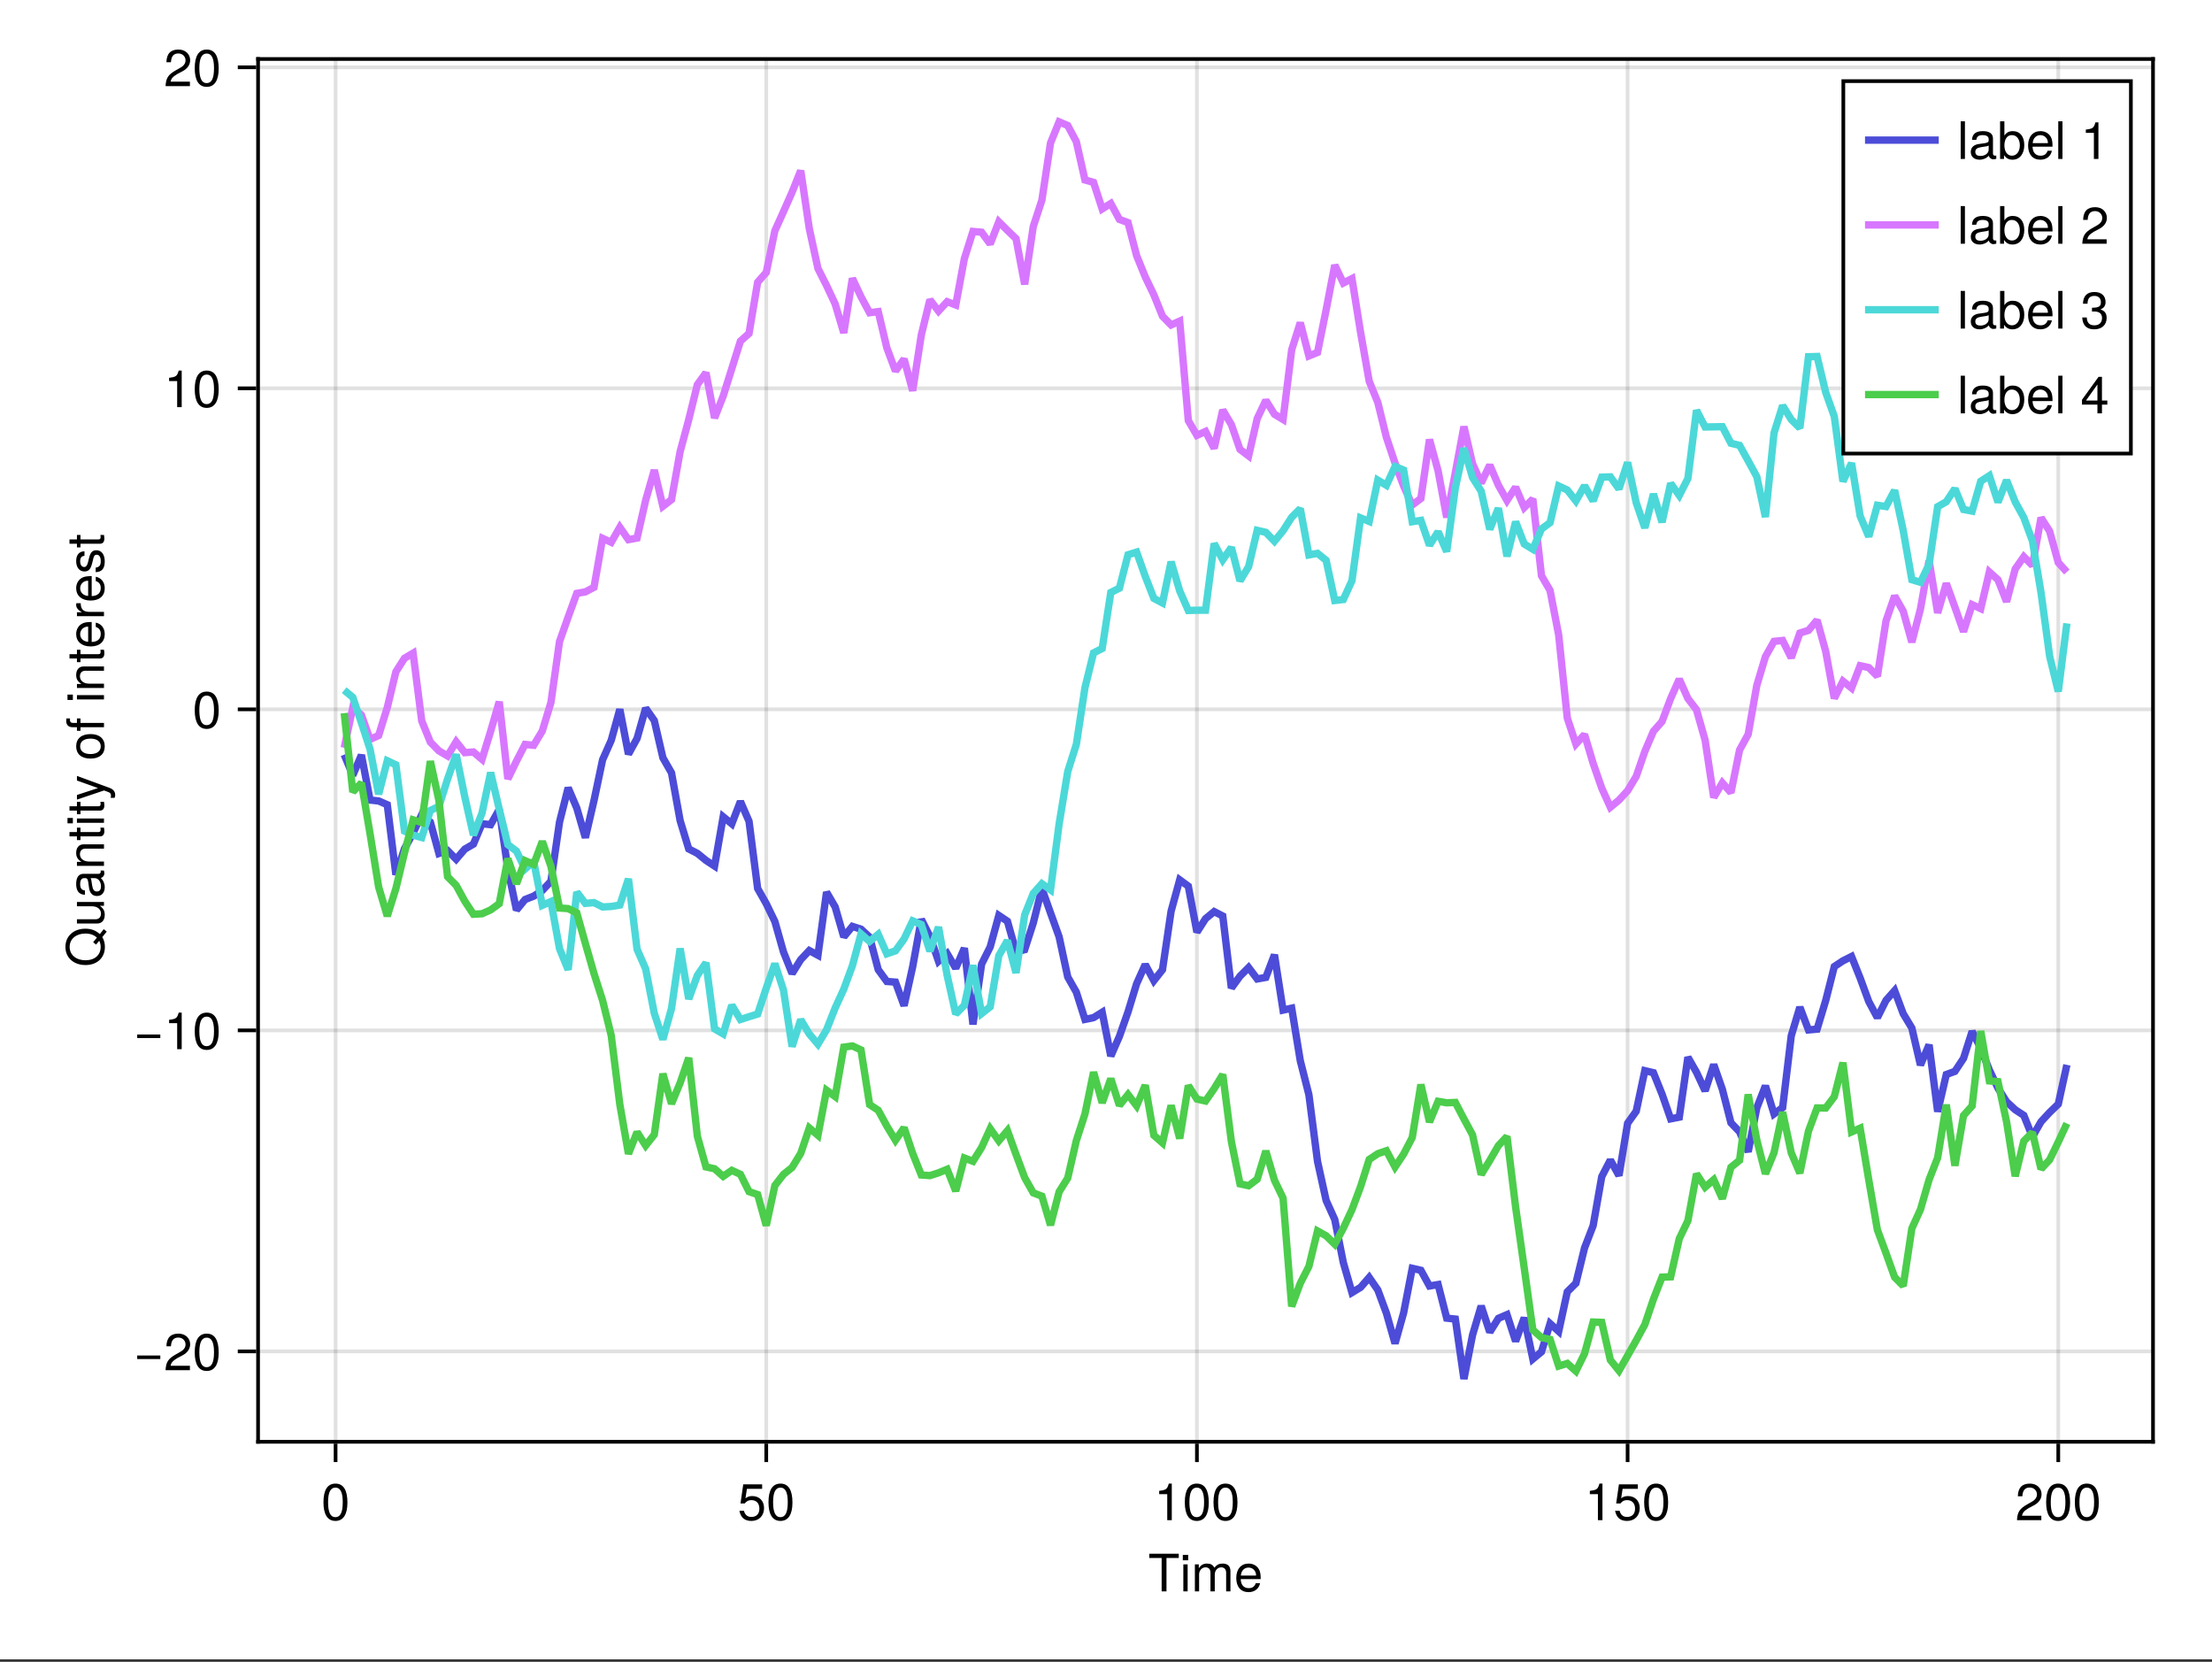 <?xml version="1.0" encoding="UTF-8"?>
<svg xmlns="http://www.w3.org/2000/svg" xmlns:xlink="http://www.w3.org/1999/xlink" width="450pt" height="338pt" viewBox="0 0 450 338" version="1.1">
<rect x="0" y="0" width="450" height="338" fill="#333333" stroke="none"/>
<defs>
<g>
<symbol overflow="visible" id="glyph0-0-juAFdIRF">
<path style="stroke:none;" d="M 0.203 -7.656 C 0.203 -7.656 0.203 0 0.203 0 C 0.203 0 4.938 0 4.938 0 C 4.938 0 4.938 -7.656 4.938 -7.656 C 4.938 -7.656 0.203 -7.656 0.203 -7.656 Z M 0.75 -0.547 C 0.75 -0.547 0.75 -7.109 0.75 -7.109 C 0.75 -7.109 4.391 -7.109 4.391 -7.109 C 4.391 -7.109 4.391 -0.547 4.391 -0.547 C 4.391 -0.547 0.75 -0.547 0.75 -0.547 Z M 0.75 -0.547 "/>
</symbol>
<symbol overflow="visible" id="glyph0-1-juAFdIRF">
<path style="stroke:none;" d="M 6.219 -6.797 C 6.219 -6.797 3.719 -6.797 3.719 -6.797 C 3.719 -6.797 3.719 0 3.719 0 C 3.719 0 2.734 0 2.734 0 C 2.734 0 2.734 -6.797 2.734 -6.797 C 2.734 -6.797 0.219 -6.797 0.219 -6.797 C 0.219 -6.797 0.219 -7.656 0.219 -7.656 C 0.219 -7.656 6.219 -7.656 6.219 -7.656 C 6.219 -7.656 6.219 -6.797 6.219 -6.797 Z M 6.219 -6.797 "/>
</symbol>
<symbol overflow="visible" id="glyph0-2-juAFdIRF">
<path style="stroke:none;" d="M 5.391 -2.469 C 5.391 -0.891 4.344 0.156 2.828 0.156 C 1.516 0.156 0.672 -0.438 0.375 -1.906 C 0.375 -1.906 1.297 -1.906 1.297 -1.906 C 1.516 -1.078 2 -0.656 2.812 -0.656 C 3.828 -0.656 4.438 -1.266 4.438 -2.344 C 4.438 -3.438 3.812 -4.078 2.812 -4.078 C 2.234 -4.078 1.875 -3.906 1.453 -3.391 C 1.453 -3.391 0.594 -3.391 0.594 -3.391 C 0.594 -3.391 1.156 -7.281 1.156 -7.281 C 1.156 -7.281 5 -7.281 5 -7.281 C 5 -7.281 5 -6.375 5 -6.375 C 5 -6.375 1.906 -6.375 1.906 -6.375 C 1.906 -6.375 1.609 -4.453 1.609 -4.453 C 2.031 -4.766 2.453 -4.906 2.984 -4.906 C 4.406 -4.906 5.391 -3.938 5.391 -2.469 Z M 5.391 -2.469 "/>
</symbol>
<symbol overflow="visible" id="glyph0-3-juAFdIRF">
<path style="stroke:none;" d="M 5.328 -3.578 C 5.328 -1.141 4.469 0.156 2.891 0.156 C 1.297 0.156 0.453 -1.141 0.453 -3.641 C 0.453 -6.141 1.281 -7.438 2.891 -7.438 C 4.5 -7.438 5.328 -6.156 5.328 -3.578 Z M 4.375 -3.672 C 4.375 -5.656 3.891 -6.625 2.891 -6.625 C 1.891 -6.625 1.391 -5.672 1.391 -3.641 C 1.391 -1.594 1.891 -0.609 2.859 -0.609 C 3.891 -0.609 4.375 -1.547 4.375 -3.672 Z M 4.375 -3.672 "/>
</symbol>
<symbol overflow="visible" id="glyph0-4-juAFdIRF">
<path style="stroke:none;" d="M 3.641 0 C 3.641 0 2.719 0 2.719 0 C 2.719 0 2.719 -5.297 2.719 -5.297 C 2.719 -5.297 1.078 -5.297 1.078 -5.297 C 1.078 -5.297 1.078 -5.969 1.078 -5.969 C 2.5 -6.141 2.703 -6.297 3.031 -7.438 C 3.031 -7.438 3.641 -7.438 3.641 -7.438 C 3.641 -7.438 3.641 0 3.641 0 Z M 3.641 0 "/>
</symbol>
<symbol overflow="visible" id="glyph0-5-juAFdIRF">
<path style="stroke:none;" d="M 5.359 -5.266 C 5.359 -4.344 4.828 -3.562 3.797 -3.016 C 3.797 -3.016 2.734 -2.453 2.734 -2.453 C 1.828 -1.906 1.484 -1.516 1.391 -0.906 C 1.391 -0.906 5.312 -0.906 5.312 -0.906 C 5.312 -0.906 5.312 0 5.312 0 C 5.312 0 0.359 0 0.359 0 C 0.438 -1.641 0.891 -2.344 2.453 -3.219 C 2.453 -3.219 3.406 -3.766 3.406 -3.766 C 4.078 -4.141 4.422 -4.656 4.422 -5.234 C 4.422 -6.031 3.797 -6.641 2.953 -6.641 C 2.031 -6.641 1.516 -6.109 1.453 -4.859 C 1.453 -4.859 0.531 -4.859 0.531 -4.859 C 0.578 -6.672 1.453 -7.438 2.984 -7.438 C 4.391 -7.438 5.359 -6.516 5.359 -5.266 Z M 5.359 -5.266 "/>
</symbol>
<symbol overflow="visible" id="glyph0-6-juAFdIRF">
<path style="stroke:none;" d="M 1.578 0 C 1.578 0 0.719 0 0.719 0 C 0.719 0 0.719 -7.656 0.719 -7.656 C 0.719 -7.656 1.578 -7.656 1.578 -7.656 C 1.578 -7.656 1.578 0 1.578 0 Z M 1.578 0 "/>
</symbol>
<symbol overflow="visible" id="glyph0-7-juAFdIRF">
<path style="stroke:none;" d="M 5.625 -0.016 C 5.328 0.047 5.203 0.078 5.016 0.078 C 4.594 0.078 4.203 -0.234 4.109 -0.656 C 3.641 -0.141 2.953 0.156 2.25 0.156 C 1.141 0.156 0.438 -0.438 0.438 -1.422 C 0.438 -2.094 0.766 -2.594 1.406 -2.859 C 1.75 -3 1.938 -3.031 3.172 -3.188 C 3.859 -3.281 4.078 -3.438 4.078 -3.797 C 4.078 -3.797 4.078 -4.031 4.078 -4.031 C 4.078 -4.562 3.641 -4.844 2.859 -4.844 C 2.031 -4.844 1.641 -4.547 1.562 -3.875 C 1.562 -3.875 0.688 -3.875 0.688 -3.875 C 0.734 -5.141 1.547 -5.656 2.891 -5.656 C 4.234 -5.656 4.953 -5.141 4.953 -4.156 C 4.953 -4.156 4.953 -1.094 4.953 -1.094 C 4.953 -0.812 5.125 -0.656 5.422 -0.656 C 5.484 -0.656 5.516 -0.656 5.625 -0.688 C 5.625 -0.688 5.625 -0.016 5.625 -0.016 Z M 4.078 -1.906 C 4.078 -1.906 4.078 -2.719 4.078 -2.719 C 3.797 -2.578 3.594 -2.547 2.672 -2.422 C 1.75 -2.281 1.359 -2.031 1.359 -1.453 C 1.359 -0.844 1.75 -0.609 2.438 -0.609 C 3.281 -0.609 4.078 -1.109 4.078 -1.906 Z M 4.078 -1.906 "/>
</symbol>
<symbol overflow="visible" id="glyph0-8-juAFdIRF">
<path style="stroke:none;" d="M 5.484 -2.812 C 5.484 -1.031 4.547 0.156 3.094 0.156 C 2.328 0.156 1.781 -0.141 1.359 -0.781 C 1.359 -0.781 1.359 0 1.359 0 C 1.359 0 0.562 0 0.562 0 C 0.562 0 0.562 -7.656 0.562 -7.656 C 0.562 -7.656 1.438 -7.656 1.438 -7.656 C 1.438 -7.656 1.438 -4.75 1.438 -4.75 C 1.844 -5.375 2.391 -5.656 3.141 -5.656 C 4.594 -5.656 5.484 -4.594 5.484 -2.812 Z M 4.578 -2.766 C 4.578 -3.984 3.953 -4.844 2.969 -4.844 C 2.047 -4.875 1.438 -4.047 1.438 -2.75 C 1.438 -1.5 2.047 -0.656 2.969 -0.656 C 3.922 -0.656 4.578 -1.516 4.578 -2.766 Z M 4.578 -2.766 "/>
</symbol>
<symbol overflow="visible" id="glyph0-9-juAFdIRF">
<path style="stroke:none;" d="M 5.391 -2.5 C 5.391 -2.5 1.328 -2.5 1.328 -2.5 C 1.359 -1.234 2.031 -0.656 2.953 -0.656 C 3.656 -0.656 4.141 -0.938 4.391 -1.672 C 4.391 -1.672 5.266 -1.672 5.266 -1.672 C 5.047 -0.562 4.172 0.156 2.922 0.156 C 1.375 0.156 0.422 -0.906 0.422 -2.719 C 0.422 -4.531 1.406 -5.656 2.938 -5.656 C 3.969 -5.656 4.812 -5.109 5.172 -4.203 C 5.328 -3.797 5.391 -3.297 5.391 -2.5 Z M 4.453 -3.281 C 4.453 -4.141 3.797 -4.844 2.922 -4.844 C 2.047 -4.844 1.422 -4.188 1.359 -3.219 C 1.359 -3.219 4.438 -3.219 4.438 -3.219 C 4.453 -3.234 4.453 -3.281 4.453 -3.281 Z M 4.453 -3.281 "/>
</symbol>
<symbol overflow="visible" id="glyph0-1-juAFdIRF0">
<path style="stroke:none;" d=""/>
</symbol>
<symbol overflow="visible" id="glyph0-1-juAFdIRF1">
<path style="stroke:none;" d="M 5.453 -1.781 C 5.453 -1.781 4.359 -1.781 4.359 -1.781 C 4.359 -1.781 4.359 0 4.359 0 C 4.359 0 3.438 0 3.438 0 C 3.438 0 3.438 -1.781 3.438 -1.781 C 3.438 -1.781 0.297 -1.781 0.297 -1.781 C 0.297 -1.781 0.297 -2.766 0.297 -2.766 C 0.297 -2.766 3.672 -7.438 3.672 -7.438 C 3.672 -7.438 4.359 -7.438 4.359 -7.438 C 4.359 -7.438 4.359 -2.609 4.359 -2.609 C 4.359 -2.609 5.453 -2.609 5.453 -2.609 C 5.453 -2.609 5.453 -1.781 5.453 -1.781 Z M 3.438 -2.609 C 3.438 -2.609 3.438 -5.875 3.438 -5.875 C 3.438 -5.875 1.109 -2.609 1.109 -2.609 C 1.109 -2.609 3.438 -2.609 3.438 -2.609 Z M 3.438 -2.609 "/>
</symbol>
<symbol overflow="visible" id="glyph1-0-juAFdIRF">
<path style="stroke:none;" d="M 0.203 -7.656 C 0.203 -7.656 0.203 0 0.203 0 C 0.203 0 4.938 0 4.938 0 C 4.938 0 4.938 -7.656 4.938 -7.656 C 4.938 -7.656 0.203 -7.656 0.203 -7.656 Z M 0.75 -0.547 C 0.75 -0.547 0.75 -7.109 0.75 -7.109 C 0.75 -7.109 4.391 -7.109 4.391 -7.109 C 4.391 -7.109 4.391 -0.547 4.391 -0.547 C 4.391 -0.547 0.75 -0.547 0.75 -0.547 Z M 0.75 -0.547 "/>
</symbol>
<symbol overflow="visible" id="glyph1-1-juAFdIRF">
<path style="stroke:none;" d="M 1.609 0 C 1.609 0 0.734 0 0.734 0 C 0.734 0 0.734 -5.5 0.734 -5.5 C 0.734 -5.5 1.609 -5.5 1.609 -5.5 C 1.609 -5.5 1.609 0 1.609 0 Z M 1.719 -6.328 C 1.719 -6.328 0.625 -6.328 0.625 -6.328 C 0.625 -6.328 0.625 -7.422 0.625 -7.422 C 0.625 -7.422 1.719 -7.422 1.719 -7.422 C 1.719 -7.422 1.719 -6.328 1.719 -6.328 Z M 1.719 -6.328 "/>
</symbol>
<symbol overflow="visible" id="glyph1-2-juAFdIRF">
<path style="stroke:none;" d="M 7.984 0 C 7.984 0 7.109 0 7.109 0 C 7.109 0 7.109 -3.797 7.109 -3.797 C 7.109 -4.484 6.734 -4.891 6.094 -4.891 C 5.391 -4.891 4.797 -4.25 4.797 -3.453 C 4.797 -3.453 4.797 0 4.797 0 C 4.797 0 3.922 0 3.922 0 C 3.922 0 3.922 -3.797 3.922 -3.797 C 3.922 -4.5 3.562 -4.891 2.906 -4.891 C 2.188 -4.891 1.609 -4.25 1.609 -3.453 C 1.609 -3.453 1.609 0 1.609 0 C 1.609 0 0.75 0 0.75 0 C 0.75 0 0.75 -5.5 0.75 -5.5 C 0.75 -5.5 1.547 -5.5 1.547 -5.5 C 1.547 -5.5 1.547 -4.719 1.547 -4.719 C 2.016 -5.391 2.5 -5.656 3.234 -5.656 C 3.953 -5.656 4.391 -5.406 4.719 -4.812 C 5.234 -5.438 5.672 -5.656 6.406 -5.656 C 7.438 -5.656 7.984 -5.109 7.984 -4.125 C 7.984 -4.125 7.984 0 7.984 0 Z M 7.984 0 "/>
</symbol>
<symbol overflow="visible" id="glyph1-3-juAFdIRF">
<path style="stroke:none;" d="M 5.391 -2.5 C 5.391 -2.5 1.328 -2.5 1.328 -2.5 C 1.359 -1.234 2.031 -0.656 2.953 -0.656 C 3.656 -0.656 4.141 -0.938 4.391 -1.672 C 4.391 -1.672 5.266 -1.672 5.266 -1.672 C 5.047 -0.562 4.172 0.156 2.922 0.156 C 1.375 0.156 0.422 -0.906 0.422 -2.719 C 0.422 -4.531 1.406 -5.656 2.938 -5.656 C 3.969 -5.656 4.812 -5.109 5.172 -4.203 C 5.328 -3.797 5.391 -3.297 5.391 -2.5 Z M 4.453 -3.281 C 4.453 -4.141 3.797 -4.844 2.922 -4.844 C 2.047 -4.844 1.422 -4.188 1.359 -3.219 C 1.359 -3.219 4.438 -3.219 4.438 -3.219 C 4.453 -3.234 4.453 -3.281 4.453 -3.281 Z M 4.453 -3.281 "/>
</symbol>
<symbol overflow="visible" id="glyph1-4-juAFdIRF">
<path style="stroke:none;" d="M 5.328 -3.578 C 5.328 -1.141 4.469 0.156 2.891 0.156 C 1.297 0.156 0.453 -1.141 0.453 -3.641 C 0.453 -6.141 1.281 -7.438 2.891 -7.438 C 4.5 -7.438 5.328 -6.156 5.328 -3.578 Z M 4.375 -3.672 C 4.375 -5.656 3.891 -6.625 2.891 -6.625 C 1.891 -6.625 1.391 -5.672 1.391 -3.641 C 1.391 -1.594 1.891 -0.609 2.859 -0.609 C 3.891 -0.609 4.375 -1.547 4.375 -3.672 Z M 4.375 -3.672 "/>
</symbol>
<symbol overflow="visible" id="glyph1-5-juAFdIRF">
<path style="stroke:none;" d="M 3.641 0 C 3.641 0 2.719 0 2.719 0 C 2.719 0 2.719 -5.297 2.719 -5.297 C 2.719 -5.297 1.078 -5.297 1.078 -5.297 C 1.078 -5.297 1.078 -5.969 1.078 -5.969 C 2.5 -6.141 2.703 -6.297 3.031 -7.438 C 3.031 -7.438 3.641 -7.438 3.641 -7.438 C 3.641 -7.438 3.641 0 3.641 0 Z M 3.641 0 "/>
</symbol>
<symbol overflow="visible" id="glyph2-0-juAFdIRF">
<path style="stroke:none;" d="M 0.203 -7.656 C 0.203 -7.656 0.203 0 0.203 0 C 0.203 0 4.938 0 4.938 0 C 4.938 0 4.938 -7.656 4.938 -7.656 C 4.938 -7.656 0.203 -7.656 0.203 -7.656 Z M 0.75 -0.547 C 0.75 -0.547 0.75 -7.109 0.75 -7.109 C 0.75 -7.109 4.391 -7.109 4.391 -7.109 C 4.391 -7.109 4.391 -0.547 4.391 -0.547 C 4.391 -0.547 0.75 -0.547 0.75 -0.547 Z M 0.75 -0.547 "/>
</symbol>
<symbol overflow="visible" id="glyph2-1-juAFdIRF">
<path style="stroke:none;" d="M 5.328 -3.578 C 5.328 -1.141 4.469 0.156 2.891 0.156 C 1.297 0.156 0.453 -1.141 0.453 -3.641 C 0.453 -6.141 1.281 -7.438 2.891 -7.438 C 4.5 -7.438 5.328 -6.156 5.328 -3.578 Z M 4.375 -3.672 C 4.375 -5.656 3.891 -6.625 2.891 -6.625 C 1.891 -6.625 1.391 -5.672 1.391 -3.641 C 1.391 -1.594 1.891 -0.609 2.859 -0.609 C 3.891 -0.609 4.375 -1.547 4.375 -3.672 Z M 4.375 -3.672 "/>
</symbol>
<symbol overflow="visible" id="glyph3-0-juAFdIRF">
<path style="stroke:none;" d="M 0.203 -7.656 C 0.203 -7.656 0.203 0 0.203 0 C 0.203 0 4.938 0 4.938 0 C 4.938 0 4.938 -7.656 4.938 -7.656 C 4.938 -7.656 0.203 -7.656 0.203 -7.656 Z M 0.75 -0.547 C 0.75 -0.547 0.75 -7.109 0.75 -7.109 C 0.75 -7.109 4.391 -7.109 4.391 -7.109 C 4.391 -7.109 4.391 -0.547 4.391 -0.547 C 4.391 -0.547 0.75 -0.547 0.75 -0.547 Z M 0.75 -0.547 "/>
</symbol>
<symbol overflow="visible" id="glyph3-1-juAFdIRF">
<path style="stroke:none;" d="M 5.328 -3.578 C 5.328 -1.141 4.469 0.156 2.891 0.156 C 1.297 0.156 0.453 -1.141 0.453 -3.641 C 0.453 -6.141 1.281 -7.438 2.891 -7.438 C 4.5 -7.438 5.328 -6.156 5.328 -3.578 Z M 4.375 -3.672 C 4.375 -5.656 3.891 -6.625 2.891 -6.625 C 1.891 -6.625 1.391 -5.672 1.391 -3.641 C 1.391 -1.594 1.891 -0.609 2.859 -0.609 C 3.891 -0.609 4.375 -1.547 4.375 -3.672 Z M 4.375 -3.672 "/>
</symbol>
<symbol overflow="visible" id="glyph3-2-juAFdIRF">
<path style="stroke:none;" d="M 5.391 -2.469 C 5.391 -0.891 4.344 0.156 2.828 0.156 C 1.516 0.156 0.672 -0.438 0.375 -1.906 C 0.375 -1.906 1.297 -1.906 1.297 -1.906 C 1.516 -1.078 2 -0.656 2.812 -0.656 C 3.828 -0.656 4.438 -1.266 4.438 -2.344 C 4.438 -3.438 3.812 -4.078 2.812 -4.078 C 2.234 -4.078 1.875 -3.906 1.453 -3.391 C 1.453 -3.391 0.594 -3.391 0.594 -3.391 C 0.594 -3.391 1.156 -7.281 1.156 -7.281 C 1.156 -7.281 5 -7.281 5 -7.281 C 5 -7.281 5 -6.375 5 -6.375 C 5 -6.375 1.906 -6.375 1.906 -6.375 C 1.906 -6.375 1.609 -4.453 1.609 -4.453 C 2.031 -4.766 2.453 -4.906 2.984 -4.906 C 4.406 -4.906 5.391 -3.938 5.391 -2.469 Z M 5.391 -2.469 "/>
</symbol>
<symbol overflow="visible" id="glyph4-0-juAFdIRF">
<path style="stroke:none;" d="M -7.656 -0.203 C -7.656 -0.203 0 -0.203 0 -0.203 C 0 -0.203 0 -4.938 0 -4.938 C 0 -4.938 -7.656 -4.938 -7.656 -4.938 C -7.656 -4.938 -7.656 -0.203 -7.656 -0.203 Z M -0.547 -0.75 C -0.547 -0.75 -7.109 -0.75 -7.109 -0.75 C -7.109 -0.75 -7.109 -4.391 -7.109 -4.391 C -7.109 -4.391 -0.547 -4.391 -0.547 -4.391 C -0.547 -4.391 -0.547 -0.75 -0.547 -0.75 Z M -0.547 -0.75 "/>
</symbol>
<symbol overflow="visible" id="glyph4-1-juAFdIRF">
<path style="stroke:none;" d="M -3.797 -7.797 C -2.578 -7.797 -1.656 -7.438 -0.844 -6.703 C -0.844 -6.703 -0.047 -7.703 -0.047 -7.703 C -0.047 -7.703 0.562 -7.203 0.562 -7.203 C 0.562 -7.203 -0.344 -6.094 -0.344 -6.094 C 0.016 -5.484 0.188 -4.844 0.188 -4.094 C 0.188 -1.891 -1.375 -0.406 -3.766 -0.406 C -6.156 -0.406 -7.844 -1.891 -7.844 -4.094 C -7.844 -6.297 -6.156 -7.797 -3.797 -7.797 Z M -3.781 -6.812 C -5.656 -6.812 -6.984 -5.719 -6.984 -4.094 C -6.984 -2.469 -5.656 -1.375 -3.766 -1.375 C -1.875 -1.375 -0.672 -2.453 -0.672 -4.078 C -0.672 -4.547 -0.75 -4.891 -0.969 -5.344 C -0.969 -5.344 -1.609 -4.562 -1.609 -4.562 C -1.609 -4.562 -2.203 -5.047 -2.203 -5.047 C -2.203 -5.047 -1.438 -5.984 -1.438 -5.984 C -2.078 -6.547 -2.797 -6.812 -3.781 -6.812 Z M -3.781 -6.812 "/>
</symbol>
<symbol overflow="visible" id="glyph4-2-juAFdIRF">
<path style="stroke:none;" d="M -2.5 -5.391 C -2.5 -5.391 -2.5 -1.328 -2.5 -1.328 C -1.234 -1.359 -0.656 -2.031 -0.656 -2.953 C -0.656 -3.656 -0.938 -4.141 -1.672 -4.391 C -1.672 -4.391 -1.672 -5.266 -1.672 -5.266 C -0.562 -5.047 0.156 -4.172 0.156 -2.922 C 0.156 -1.375 -0.906 -0.422 -2.719 -0.422 C -4.531 -0.422 -5.656 -1.406 -5.656 -2.938 C -5.656 -3.969 -5.109 -4.812 -4.203 -5.172 C -3.797 -5.328 -3.297 -5.391 -2.5 -5.391 Z M -3.281 -4.453 C -4.141 -4.453 -4.844 -3.797 -4.844 -2.922 C -4.844 -2.047 -4.188 -1.422 -3.219 -1.359 C -3.219 -1.359 -3.219 -4.438 -3.219 -4.438 C -3.234 -4.453 -3.281 -4.453 -3.281 -4.453 Z M -3.281 -4.453 "/>
</symbol>
<symbol overflow="visible" id="glyph5-0-juAFdIRF">
<path style="stroke:none;" d="M -7.656 -0.203 C -7.656 -0.203 0 -0.203 0 -0.203 C 0 -0.203 0 -4.938 0 -4.938 C 0 -4.938 -7.656 -4.938 -7.656 -4.938 C -7.656 -4.938 -7.656 -0.203 -7.656 -0.203 Z M -0.547 -0.75 C -0.547 -0.75 -7.109 -0.75 -7.109 -0.75 C -7.109 -0.75 -7.109 -4.391 -7.109 -4.391 C -7.109 -4.391 -0.547 -4.391 -0.547 -4.391 C -0.547 -4.391 -0.547 -0.75 -0.547 -0.75 Z M -0.547 -0.75 "/>
</symbol>
<symbol overflow="visible" id="glyph5-1-juAFdIRF">
<path style="stroke:none;" d="M 0 -5.062 C 0 -5.062 0 -4.281 0 -4.281 C 0 -4.281 -0.844 -4.281 -0.844 -4.281 C -0.125 -3.766 0.156 -3.25 0.156 -2.438 C 0.156 -1.359 -0.438 -0.688 -1.344 -0.688 C -1.344 -0.688 -5.5 -0.688 -5.5 -0.688 C -5.5 -0.688 -5.5 -1.547 -5.5 -1.547 C -5.5 -1.547 -1.688 -1.547 -1.688 -1.547 C -1.031 -1.547 -0.609 -2 -0.609 -2.688 C -0.609 -3.594 -1.344 -4.188 -2.469 -4.188 C -2.469 -4.188 -5.5 -4.188 -5.5 -4.188 C -5.5 -4.188 -5.5 -5.062 -5.5 -5.062 C -5.5 -5.062 0 -5.062 0 -5.062 Z M 0 -5.062 "/>
</symbol>
<symbol overflow="visible" id="glyph5-2-juAFdIRF">
<path style="stroke:none;" d="M -0.016 -5.625 C 0.047 -5.328 0.078 -5.203 0.078 -5.016 C 0.078 -4.594 -0.234 -4.203 -0.656 -4.109 C -0.141 -3.641 0.156 -2.953 0.156 -2.25 C 0.156 -1.141 -0.438 -0.438 -1.422 -0.438 C -2.094 -0.438 -2.594 -0.766 -2.859 -1.406 C -3 -1.75 -3.031 -1.938 -3.188 -3.172 C -3.281 -3.859 -3.438 -4.078 -3.797 -4.078 C -3.797 -4.078 -4.031 -4.078 -4.031 -4.078 C -4.562 -4.078 -4.844 -3.641 -4.844 -2.859 C -4.844 -2.031 -4.547 -1.641 -3.875 -1.562 C -3.875 -1.562 -3.875 -0.688 -3.875 -0.688 C -5.141 -0.734 -5.656 -1.547 -5.656 -2.891 C -5.656 -4.234 -5.141 -4.953 -4.156 -4.953 C -4.156 -4.953 -1.094 -4.953 -1.094 -4.953 C -0.812 -4.953 -0.656 -5.125 -0.656 -5.422 C -0.656 -5.484 -0.656 -5.516 -0.688 -5.625 C -0.688 -5.625 -0.016 -5.625 -0.016 -5.625 Z M -1.906 -4.078 C -1.906 -4.078 -2.719 -4.078 -2.719 -4.078 C -2.578 -3.797 -2.547 -3.594 -2.422 -2.672 C -2.281 -1.75 -2.031 -1.359 -1.453 -1.359 C -0.844 -1.359 -0.609 -1.75 -0.609 -2.438 C -0.609 -3.281 -1.109 -4.078 -1.906 -4.078 Z M -1.906 -4.078 "/>
</symbol>
<symbol overflow="visible" id="glyph5-3-juAFdIRF">
<path style="stroke:none;" d="M 0 -5.109 C 0 -5.109 0 -4.234 0 -4.234 C 0 -4.234 -3.812 -4.234 -3.812 -4.234 C -4.469 -4.234 -4.891 -3.797 -4.891 -3.109 C -4.891 -2.219 -4.156 -1.609 -3.031 -1.609 C -3.031 -1.609 0 -1.609 0 -1.609 C 0 -1.609 0 -0.734 0 -0.734 C 0 -0.734 -5.5 -0.734 -5.5 -0.734 C -5.5 -0.734 -5.5 -1.547 -5.5 -1.547 C -5.5 -1.547 -4.578 -1.547 -4.578 -1.547 C -5.344 -2.031 -5.656 -2.547 -5.656 -3.375 C -5.656 -4.438 -5.078 -5.109 -4.156 -5.109 C -4.156 -5.109 0 -5.109 0 -5.109 Z M 0 -5.109 "/>
</symbol>
<symbol overflow="visible" id="glyph5-4-juAFdIRF">
<path style="stroke:none;" d="M 0 -1.609 C 0 -1.609 0 -0.734 0 -0.734 C 0 -0.734 -5.5 -0.734 -5.5 -0.734 C -5.5 -0.734 -5.5 -1.609 -5.5 -1.609 C -5.5 -1.609 0 -1.609 0 -1.609 Z M -6.328 -1.719 C -6.328 -1.719 -6.328 -0.625 -6.328 -0.625 C -6.328 -0.625 -7.422 -0.625 -7.422 -0.625 C -7.422 -0.625 -7.422 -1.719 -7.422 -1.719 C -7.422 -1.719 -6.328 -1.719 -6.328 -1.719 Z M -6.328 -1.719 "/>
</symbol>
<symbol overflow="visible" id="glyph5-5-juAFdIRF">
<path style="stroke:none;" d="M 0 -2.672 C 0.047 -2.375 0.078 -2.156 0.078 -1.953 C 0.078 -1.266 -0.234 -0.891 -0.797 -0.891 C -0.797 -0.891 -4.781 -0.891 -4.781 -0.891 C -4.781 -0.891 -4.781 -0.141 -4.781 -0.141 C -4.781 -0.141 -5.5 -0.141 -5.5 -0.141 C -5.5 -0.141 -5.5 -0.891 -5.5 -0.891 C -5.5 -0.891 -7.016 -0.891 -7.016 -0.891 C -7.016 -0.891 -7.016 -1.766 -7.016 -1.766 C -7.016 -1.766 -5.5 -1.766 -5.5 -1.766 C -5.5 -1.766 -5.5 -2.672 -5.5 -2.672 C -5.5 -2.672 -4.781 -2.672 -4.781 -2.672 C -4.781 -2.672 -4.781 -1.766 -4.781 -1.766 C -4.781 -1.766 -1.188 -1.766 -1.188 -1.766 C -0.797 -1.766 -0.688 -1.875 -0.688 -2.25 C -0.688 -2.422 -0.703 -2.547 -0.734 -2.672 C -0.734 -2.672 0 -2.672 0 -2.672 Z M 0 -2.672 "/>
</symbol>
<symbol overflow="visible" id="glyph5-6-juAFdIRF">
<path style="stroke:none;" d="M -5.5 -5.016 C -5.5 -5.016 1.156 -2.578 1.156 -2.578 C 1.938 -2.281 2.281 -1.781 2.281 -1.156 C 2.281 -0.922 2.25 -0.75 2.156 -0.562 C 2.156 -0.562 1.359 -0.562 1.359 -0.562 C 1.406 -0.75 1.422 -0.906 1.422 -1.031 C 1.422 -1.406 1.281 -1.578 0.891 -1.734 C 0.891 -1.734 0.016 -2.062 0.016 -2.062 C 0.016 -2.062 -5.5 -0.203 -5.5 -0.203 C -5.5 -0.203 -5.5 -1.141 -5.5 -1.141 C -5.5 -1.141 -1.219 -2.547 -1.219 -2.547 C -1.219 -2.547 -5.5 -4.078 -5.5 -4.078 C -5.5 -4.078 -5.5 -5.016 -5.5 -5.016 Z M -5.5 -5.016 "/>
</symbol>
<symbol overflow="visible" id="glyph5-7-juAFdIRF">
<path style="stroke:none;" d="M -2.703 -5.359 C -0.906 -5.359 0.156 -4.406 0.156 -2.859 C 0.156 -1.297 -0.906 -0.375 -2.75 -0.375 C -4.594 -0.375 -5.656 -1.312 -5.656 -2.859 C -5.656 -4.438 -4.609 -5.359 -2.703 -5.359 Z M -2.719 -4.438 C -4.078 -4.438 -4.844 -3.859 -4.844 -2.859 C -4.844 -1.891 -4.078 -1.297 -2.75 -1.297 C -1.422 -1.297 -0.656 -1.891 -0.656 -2.859 C -0.656 -3.828 -1.422 -4.438 -2.719 -4.438 Z M -2.719 -4.438 "/>
</symbol>
<symbol overflow="visible" id="glyph5-8-juAFdIRF">
<path style="stroke:none;" d="M -4.781 -2.703 C -4.781 -2.703 -4.781 -1.797 -4.781 -1.797 C -4.781 -1.797 0 -1.797 0 -1.797 C 0 -1.797 0 -0.922 0 -0.922 C 0 -0.922 -4.781 -0.922 -4.781 -0.922 C -4.781 -0.922 -4.781 -0.188 -4.781 -0.188 C -4.781 -0.188 -5.5 -0.188 -5.5 -0.188 C -5.5 -0.188 -5.5 -0.922 -5.5 -0.922 C -5.5 -0.922 -6.438 -0.922 -6.438 -0.922 C -7.219 -0.922 -7.688 -1.406 -7.688 -2.219 C -7.688 -2.391 -7.672 -2.516 -7.641 -2.703 C -7.641 -2.703 -6.906 -2.703 -6.906 -2.703 C -6.922 -2.516 -6.922 -2.484 -6.922 -2.406 C -6.922 -2 -6.734 -1.797 -6.359 -1.797 C -6.359 -1.797 -5.5 -1.797 -5.5 -1.797 C -5.5 -1.797 -5.5 -2.703 -5.5 -2.703 C -5.5 -2.703 -4.781 -2.703 -4.781 -2.703 Z M -4.781 -2.703 "/>
</symbol>
<symbol overflow="visible" id="glyph5-9-juAFdIRF">
<path style="stroke:none;" d=""/>
</symbol>
<symbol overflow="visible" id="glyph5-1-juAFdIRF0">
<path style="stroke:none;" d="M -4.734 -3.375 C -4.719 -2.016 -4.094 -1.609 -2.859 -1.609 C -2.859 -1.609 0 -1.609 0 -1.609 C 0 -1.609 0 -0.734 0 -0.734 C 0 -0.734 -5.5 -0.734 -5.5 -0.734 C -5.5 -0.734 -5.5 -1.531 -5.5 -1.531 C -5.5 -1.531 -4.5 -1.531 -4.5 -1.531 C -5.328 -2.031 -5.656 -2.469 -5.656 -3.031 C -5.656 -3.156 -5.656 -3.219 -5.625 -3.375 C -5.625 -3.375 -4.734 -3.375 -4.734 -3.375 Z M -4.734 -3.375 "/>
</symbol>
<symbol overflow="visible" id="glyph5-1-juAFdIRF1">
<path style="stroke:none;" d="M -2.5 -5.391 C -2.5 -5.391 -2.5 -1.328 -2.5 -1.328 C -1.234 -1.359 -0.656 -2.031 -0.656 -2.953 C -0.656 -3.656 -0.938 -4.141 -1.672 -4.391 C -1.672 -4.391 -1.672 -5.266 -1.672 -5.266 C -0.562 -5.047 0.156 -4.172 0.156 -2.922 C 0.156 -1.375 -0.906 -0.422 -2.719 -0.422 C -4.531 -0.422 -5.656 -1.406 -5.656 -2.938 C -5.656 -3.969 -5.109 -4.812 -4.203 -5.172 C -3.797 -5.328 -3.297 -5.391 -2.5 -5.391 Z M -3.281 -4.453 C -4.141 -4.453 -4.844 -3.797 -4.844 -2.922 C -4.844 -2.047 -4.188 -1.422 -3.219 -1.359 C -3.219 -1.359 -3.219 -4.438 -3.219 -4.438 C -3.234 -4.453 -3.281 -4.453 -3.281 -4.453 Z M -3.281 -4.453 "/>
</symbol>
<symbol overflow="visible" id="glyph5-1-juAFdIRF2">
<path style="stroke:none;" d="M -1.547 -4.812 C -0.484 -4.812 0.156 -3.938 0.156 -2.547 C 0.156 -1.109 -0.406 -0.406 -1.688 -0.359 C -1.688 -0.359 -1.688 -1.281 -1.688 -1.281 C -0.844 -1.391 -0.656 -1.844 -0.656 -2.625 C -0.656 -3.391 -0.953 -3.906 -1.469 -3.906 C -1.875 -3.906 -2.047 -3.672 -2.188 -3.062 C -2.188 -3.062 -2.391 -2.234 -2.391 -2.234 C -2.703 -0.938 -3.125 -0.5 -3.984 -0.5 C -5 -0.5 -5.656 -1.328 -5.656 -2.609 C -5.656 -3.875 -5.047 -4.594 -3.969 -4.594 C -3.969 -4.594 -3.969 -3.672 -3.969 -3.672 C -4.547 -3.656 -4.844 -3.281 -4.844 -2.578 C -4.844 -1.859 -4.531 -1.406 -4.016 -1.406 C -3.641 -1.406 -3.406 -1.719 -3.234 -2.422 C -3.234 -2.422 -3.031 -3.266 -3.031 -3.266 C -2.766 -4.359 -2.359 -4.812 -1.547 -4.812 Z M -1.547 -4.812 "/>
</symbol>
<symbol overflow="visible" id="glyph6-0-juAFdIRF">
<path style="stroke:none;" d="M -7.656 -0.203 C -7.656 -0.203 0 -0.203 0 -0.203 C 0 -0.203 0 -4.938 0 -4.938 C 0 -4.938 -7.656 -4.938 -7.656 -4.938 C -7.656 -4.938 -7.656 -0.203 -7.656 -0.203 Z M -0.547 -0.75 C -0.547 -0.75 -7.109 -0.75 -7.109 -0.75 C -7.109 -0.75 -7.109 -4.391 -7.109 -4.391 C -7.109 -4.391 -0.547 -4.391 -0.547 -4.391 C -0.547 -4.391 -0.547 -0.75 -0.547 -0.75 Z M -0.547 -0.75 "/>
</symbol>
<symbol overflow="visible" id="glyph6-1-juAFdIRF">
<path style="stroke:none;" d="M 0 -2.672 C 0.047 -2.375 0.078 -2.156 0.078 -1.953 C 0.078 -1.266 -0.234 -0.891 -0.797 -0.891 C -0.797 -0.891 -4.781 -0.891 -4.781 -0.891 C -4.781 -0.891 -4.781 -0.141 -4.781 -0.141 C -4.781 -0.141 -5.5 -0.141 -5.5 -0.141 C -5.5 -0.141 -5.5 -0.891 -5.5 -0.891 C -5.5 -0.891 -7.016 -0.891 -7.016 -0.891 C -7.016 -0.891 -7.016 -1.766 -7.016 -1.766 C -7.016 -1.766 -5.5 -1.766 -5.5 -1.766 C -5.5 -1.766 -5.5 -2.672 -5.5 -2.672 C -5.5 -2.672 -4.781 -2.672 -4.781 -2.672 C -4.781 -2.672 -4.781 -1.766 -4.781 -1.766 C -4.781 -1.766 -1.188 -1.766 -1.188 -1.766 C -0.797 -1.766 -0.688 -1.875 -0.688 -2.25 C -0.688 -2.422 -0.703 -2.547 -0.734 -2.672 C -0.734 -2.672 0 -2.672 0 -2.672 Z M 0 -2.672 "/>
</symbol>
<symbol overflow="visible" id="glyph6-2-juAFdIRF">
<path style="stroke:none;" d=""/>
</symbol>
<symbol overflow="visible" id="glyph7-0-juAFdIRF">
<path style="stroke:none;" d="M 0.203 -7.656 C 0.203 -7.656 0.203 0 0.203 0 C 0.203 0 4.938 0 4.938 0 C 4.938 0 4.938 -7.656 4.938 -7.656 C 4.938 -7.656 0.203 -7.656 0.203 -7.656 Z M 0.75 -0.547 C 0.75 -0.547 0.75 -7.109 0.75 -7.109 C 0.75 -7.109 4.391 -7.109 4.391 -7.109 C 4.391 -7.109 4.391 -0.547 4.391 -0.547 C 4.391 -0.547 0.75 -0.547 0.75 -0.547 Z M 0.75 -0.547 "/>
</symbol>
<symbol overflow="visible" id="glyph7-1-juAFdIRF">
<path style="stroke:none;" d="M 5.422 -2.266 C 5.422 -2.266 0.719 -2.266 0.719 -2.266 C 0.719 -2.266 0.719 -2.984 0.719 -2.984 C 0.719 -2.984 5.422 -2.984 5.422 -2.984 C 5.422 -2.984 5.422 -2.266 5.422 -2.266 Z M 5.422 -2.266 "/>
</symbol>
<symbol overflow="visible" id="glyph8-0-juAFdIRF">
<path style="stroke:none;" d="M 0.203 -7.656 C 0.203 -7.656 0.203 0 0.203 0 C 0.203 0 4.938 0 4.938 0 C 4.938 0 4.938 -7.656 4.938 -7.656 C 4.938 -7.656 0.203 -7.656 0.203 -7.656 Z M 0.75 -0.547 C 0.75 -0.547 0.75 -7.109 0.75 -7.109 C 0.75 -7.109 4.391 -7.109 4.391 -7.109 C 4.391 -7.109 4.391 -0.547 4.391 -0.547 C 4.391 -0.547 0.75 -0.547 0.75 -0.547 Z M 0.75 -0.547 "/>
</symbol>
<symbol overflow="visible" id="glyph8-1-juAFdIRF">
<path style="stroke:none;" d="M 5.359 -5.266 C 5.359 -4.344 4.828 -3.562 3.797 -3.016 C 3.797 -3.016 2.734 -2.453 2.734 -2.453 C 1.828 -1.906 1.484 -1.516 1.391 -0.906 C 1.391 -0.906 5.312 -0.906 5.312 -0.906 C 5.312 -0.906 5.312 0 5.312 0 C 5.312 0 0.359 0 0.359 0 C 0.438 -1.641 0.891 -2.344 2.453 -3.219 C 2.453 -3.219 3.406 -3.766 3.406 -3.766 C 4.078 -4.141 4.422 -4.656 4.422 -5.234 C 4.422 -6.031 3.797 -6.641 2.953 -6.641 C 2.031 -6.641 1.516 -6.109 1.453 -4.859 C 1.453 -4.859 0.531 -4.859 0.531 -4.859 C 0.578 -6.672 1.453 -7.438 2.984 -7.438 C 4.391 -7.438 5.359 -6.516 5.359 -5.266 Z M 5.359 -5.266 "/>
</symbol>
<symbol overflow="visible" id="glyph8-2-juAFdIRF">
<path style="stroke:none;" d="M 3.641 0 C 3.641 0 2.719 0 2.719 0 C 2.719 0 2.719 -5.297 2.719 -5.297 C 2.719 -5.297 1.078 -5.297 1.078 -5.297 C 1.078 -5.297 1.078 -5.969 1.078 -5.969 C 2.5 -6.141 2.703 -6.297 3.031 -7.438 C 3.031 -7.438 3.641 -7.438 3.641 -7.438 C 3.641 -7.438 3.641 0 3.641 0 Z M 3.641 0 "/>
</symbol>
<symbol overflow="visible" id="glyph9-0-juAFdIRF">
<path style="stroke:none;" d="M 0.203 -7.656 C 0.203 -7.656 0.203 0 0.203 0 C 0.203 0 4.938 0 4.938 0 C 4.938 0 4.938 -7.656 4.938 -7.656 C 4.938 -7.656 0.203 -7.656 0.203 -7.656 Z M 0.75 -0.547 C 0.75 -0.547 0.75 -7.109 0.75 -7.109 C 0.75 -7.109 4.391 -7.109 4.391 -7.109 C 4.391 -7.109 4.391 -0.547 4.391 -0.547 C 4.391 -0.547 0.75 -0.547 0.75 -0.547 Z M 0.75 -0.547 "/>
</symbol>
<symbol overflow="visible" id="glyph9-1-juAFdIRF">
<path style="stroke:none;" d="M 5.328 -3.578 C 5.328 -1.141 4.469 0.156 2.891 0.156 C 1.297 0.156 0.453 -1.141 0.453 -3.641 C 0.453 -6.141 1.281 -7.438 2.891 -7.438 C 4.5 -7.438 5.328 -6.156 5.328 -3.578 Z M 4.375 -3.672 C 4.375 -5.656 3.891 -6.625 2.891 -6.625 C 1.891 -6.625 1.391 -5.672 1.391 -3.641 C 1.391 -1.594 1.891 -0.609 2.859 -0.609 C 3.891 -0.609 4.375 -1.547 4.375 -3.672 Z M 4.375 -3.672 "/>
</symbol>
<symbol overflow="visible" id="glyph10-0-juAFdIRF">
<path style="stroke:none;" d="M 0.203 -7.656 C 0.203 -7.656 0.203 0 0.203 0 C 0.203 0 4.938 0 4.938 0 C 4.938 0 4.938 -7.656 4.938 -7.656 C 4.938 -7.656 0.203 -7.656 0.203 -7.656 Z M 0.75 -0.547 C 0.75 -0.547 0.75 -7.109 0.75 -7.109 C 0.75 -7.109 4.391 -7.109 4.391 -7.109 C 4.391 -7.109 4.391 -0.547 4.391 -0.547 C 4.391 -0.547 0.75 -0.547 0.75 -0.547 Z M 0.75 -0.547 "/>
</symbol>
<symbol overflow="visible" id="glyph10-1-juAFdIRF">
<path style="stroke:none;" d="M 5.422 -2.266 C 5.422 -2.266 0.719 -2.266 0.719 -2.266 C 0.719 -2.266 0.719 -2.984 0.719 -2.984 C 0.719 -2.984 5.422 -2.984 5.422 -2.984 C 5.422 -2.984 5.422 -2.266 5.422 -2.266 Z M 5.422 -2.266 "/>
</symbol>
<symbol overflow="visible" id="glyph11-0-juAFdIRF">
<path style="stroke:none;" d="M 0.203 -7.656 C 0.203 -7.656 0.203 0 0.203 0 C 0.203 0 4.938 0 4.938 0 C 4.938 0 4.938 -7.656 4.938 -7.656 C 4.938 -7.656 0.203 -7.656 0.203 -7.656 Z M 0.75 -0.547 C 0.75 -0.547 0.75 -7.109 0.75 -7.109 C 0.75 -7.109 4.391 -7.109 4.391 -7.109 C 4.391 -7.109 4.391 -0.547 4.391 -0.547 C 4.391 -0.547 0.75 -0.547 0.75 -0.547 Z M 0.75 -0.547 "/>
</symbol>
<symbol overflow="visible" id="glyph11-1-juAFdIRF">
<path style="stroke:none;" d="M 3.641 0 C 3.641 0 2.719 0 2.719 0 C 2.719 0 2.719 -5.297 2.719 -5.297 C 2.719 -5.297 1.078 -5.297 1.078 -5.297 C 1.078 -5.297 1.078 -5.969 1.078 -5.969 C 2.5 -6.141 2.703 -6.297 3.031 -7.438 C 3.031 -7.438 3.641 -7.438 3.641 -7.438 C 3.641 -7.438 3.641 0 3.641 0 Z M 3.641 0 "/>
</symbol>
<symbol overflow="visible" id="glyph12-0-juAFdIRF">
<path style="stroke:none;" d="M 0.203 -7.656 C 0.203 -7.656 0.203 0 0.203 0 C 0.203 0 4.938 0 4.938 0 C 4.938 0 4.938 -7.656 4.938 -7.656 C 4.938 -7.656 0.203 -7.656 0.203 -7.656 Z M 0.75 -0.547 C 0.75 -0.547 0.75 -7.109 0.75 -7.109 C 0.75 -7.109 4.391 -7.109 4.391 -7.109 C 4.391 -7.109 4.391 -0.547 4.391 -0.547 C 4.391 -0.547 0.75 -0.547 0.75 -0.547 Z M 0.75 -0.547 "/>
</symbol>
<symbol overflow="visible" id="glyph12-1-juAFdIRF">
<path style="stroke:none;" d="M 5.328 -3.578 C 5.328 -1.141 4.469 0.156 2.891 0.156 C 1.297 0.156 0.453 -1.141 0.453 -3.641 C 0.453 -6.141 1.281 -7.438 2.891 -7.438 C 4.5 -7.438 5.328 -6.156 5.328 -3.578 Z M 4.375 -3.672 C 4.375 -5.656 3.891 -6.625 2.891 -6.625 C 1.891 -6.625 1.391 -5.672 1.391 -3.641 C 1.391 -1.594 1.891 -0.609 2.859 -0.609 C 3.891 -0.609 4.375 -1.547 4.375 -3.672 Z M 4.375 -3.672 "/>
</symbol>
<symbol overflow="visible" id="glyph13-0-juAFdIRF">
<path style="stroke:none;" d="M 0.203 -7.656 C 0.203 -7.656 0.203 0 0.203 0 C 0.203 0 4.938 0 4.938 0 C 4.938 0 4.938 -7.656 4.938 -7.656 C 4.938 -7.656 0.203 -7.656 0.203 -7.656 Z M 0.75 -0.547 C 0.75 -0.547 0.75 -7.109 0.75 -7.109 C 0.75 -7.109 4.391 -7.109 4.391 -7.109 C 4.391 -7.109 4.391 -0.547 4.391 -0.547 C 4.391 -0.547 0.75 -0.547 0.75 -0.547 Z M 0.75 -0.547 "/>
</symbol>
<symbol overflow="visible" id="glyph13-1-juAFdIRF">
<path style="stroke:none;" d="M 5.328 -3.578 C 5.328 -1.141 4.469 0.156 2.891 0.156 C 1.297 0.156 0.453 -1.141 0.453 -3.641 C 0.453 -6.141 1.281 -7.438 2.891 -7.438 C 4.5 -7.438 5.328 -6.156 5.328 -3.578 Z M 4.375 -3.672 C 4.375 -5.656 3.891 -6.625 2.891 -6.625 C 1.891 -6.625 1.391 -5.672 1.391 -3.641 C 1.391 -1.594 1.891 -0.609 2.859 -0.609 C 3.891 -0.609 4.375 -1.547 4.375 -3.672 Z M 4.375 -3.672 "/>
</symbol>
<symbol overflow="visible" id="glyph14-0-juAFdIRF">
<path style="stroke:none;" d="M 0.203 -7.656 C 0.203 -7.656 0.203 0 0.203 0 C 0.203 0 4.938 0 4.938 0 C 4.938 0 4.938 -7.656 4.938 -7.656 C 4.938 -7.656 0.203 -7.656 0.203 -7.656 Z M 0.75 -0.547 C 0.75 -0.547 0.75 -7.109 0.75 -7.109 C 0.75 -7.109 4.391 -7.109 4.391 -7.109 C 4.391 -7.109 4.391 -0.547 4.391 -0.547 C 4.391 -0.547 0.75 -0.547 0.75 -0.547 Z M 0.75 -0.547 "/>
</symbol>
<symbol overflow="visible" id="glyph14-1-juAFdIRF">
<path style="stroke:none;" d="M 5.359 -5.266 C 5.359 -4.344 4.828 -3.562 3.797 -3.016 C 3.797 -3.016 2.734 -2.453 2.734 -2.453 C 1.828 -1.906 1.484 -1.516 1.391 -0.906 C 1.391 -0.906 5.312 -0.906 5.312 -0.906 C 5.312 -0.906 5.312 0 5.312 0 C 5.312 0 0.359 0 0.359 0 C 0.438 -1.641 0.891 -2.344 2.453 -3.219 C 2.453 -3.219 3.406 -3.766 3.406 -3.766 C 4.078 -4.141 4.422 -4.656 4.422 -5.234 C 4.422 -6.031 3.797 -6.641 2.953 -6.641 C 2.031 -6.641 1.516 -6.109 1.453 -4.859 C 1.453 -4.859 0.531 -4.859 0.531 -4.859 C 0.578 -6.672 1.453 -7.438 2.984 -7.438 C 4.391 -7.438 5.359 -6.516 5.359 -5.266 Z M 5.359 -5.266 "/>
</symbol>
<symbol overflow="visible" id="glyph15-0-juAFdIRF">
<path style="stroke:none;" d="M 0.203 -7.656 C 0.203 -7.656 0.203 0 0.203 0 C 0.203 0 4.938 0 4.938 0 C 4.938 0 4.938 -7.656 4.938 -7.656 C 4.938 -7.656 0.203 -7.656 0.203 -7.656 Z M 0.75 -0.547 C 0.75 -0.547 0.75 -7.109 0.75 -7.109 C 0.75 -7.109 4.391 -7.109 4.391 -7.109 C 4.391 -7.109 4.391 -0.547 4.391 -0.547 C 4.391 -0.547 0.75 -0.547 0.75 -0.547 Z M 0.75 -0.547 "/>
</symbol>
<symbol overflow="visible" id="glyph15-1-juAFdIRF">
<path style="stroke:none;" d="M 5.328 -3.578 C 5.328 -1.141 4.469 0.156 2.891 0.156 C 1.297 0.156 0.453 -1.141 0.453 -3.641 C 0.453 -6.141 1.281 -7.438 2.891 -7.438 C 4.5 -7.438 5.328 -6.156 5.328 -3.578 Z M 4.375 -3.672 C 4.375 -5.656 3.891 -6.625 2.891 -6.625 C 1.891 -6.625 1.391 -5.672 1.391 -3.641 C 1.391 -1.594 1.891 -0.609 2.859 -0.609 C 3.891 -0.609 4.375 -1.547 4.375 -3.672 Z M 4.375 -3.672 "/>
</symbol>
<symbol overflow="visible" id="glyph16-0-juAFdIRF">
<path style="stroke:none;" d="M 0.203 -7.656 C 0.203 -7.656 0.203 0 0.203 0 C 0.203 0 4.938 0 4.938 0 C 4.938 0 4.938 -7.656 4.938 -7.656 C 4.938 -7.656 0.203 -7.656 0.203 -7.656 Z M 0.75 -0.547 C 0.75 -0.547 0.75 -7.109 0.75 -7.109 C 0.75 -7.109 4.391 -7.109 4.391 -7.109 C 4.391 -7.109 4.391 -0.547 4.391 -0.547 C 4.391 -0.547 0.75 -0.547 0.75 -0.547 Z M 0.75 -0.547 "/>
</symbol>
<symbol overflow="visible" id="glyph16-1-juAFdIRF">
<path style="stroke:none;" d="M 1.578 0 C 1.578 0 0.719 0 0.719 0 C 0.719 0 0.719 -7.656 0.719 -7.656 C 0.719 -7.656 1.578 -7.656 1.578 -7.656 C 1.578 -7.656 1.578 0 1.578 0 Z M 1.578 0 "/>
</symbol>
<symbol overflow="visible" id="glyph16-2-juAFdIRF">
<path style="stroke:none;" d="M 5.625 -0.016 C 5.328 0.047 5.203 0.078 5.016 0.078 C 4.594 0.078 4.203 -0.234 4.109 -0.656 C 3.641 -0.141 2.953 0.156 2.25 0.156 C 1.141 0.156 0.438 -0.438 0.438 -1.422 C 0.438 -2.094 0.766 -2.594 1.406 -2.859 C 1.75 -3 1.938 -3.031 3.172 -3.188 C 3.859 -3.281 4.078 -3.438 4.078 -3.797 C 4.078 -3.797 4.078 -4.031 4.078 -4.031 C 4.078 -4.562 3.641 -4.844 2.859 -4.844 C 2.031 -4.844 1.641 -4.547 1.562 -3.875 C 1.562 -3.875 0.688 -3.875 0.688 -3.875 C 0.734 -5.141 1.547 -5.656 2.891 -5.656 C 4.234 -5.656 4.953 -5.141 4.953 -4.156 C 4.953 -4.156 4.953 -1.094 4.953 -1.094 C 4.953 -0.812 5.125 -0.656 5.422 -0.656 C 5.484 -0.656 5.516 -0.656 5.625 -0.688 C 5.625 -0.688 5.625 -0.016 5.625 -0.016 Z M 4.078 -1.906 C 4.078 -1.906 4.078 -2.719 4.078 -2.719 C 3.797 -2.578 3.594 -2.547 2.672 -2.422 C 1.75 -2.281 1.359 -2.031 1.359 -1.453 C 1.359 -0.844 1.75 -0.609 2.438 -0.609 C 3.281 -0.609 4.078 -1.109 4.078 -1.906 Z M 4.078 -1.906 "/>
</symbol>
<symbol overflow="visible" id="glyph16-3-juAFdIRF">
<path style="stroke:none;" d="M 5.484 -2.812 C 5.484 -1.031 4.547 0.156 3.094 0.156 C 2.328 0.156 1.781 -0.141 1.359 -0.781 C 1.359 -0.781 1.359 0 1.359 0 C 1.359 0 0.562 0 0.562 0 C 0.562 0 0.562 -7.656 0.562 -7.656 C 0.562 -7.656 1.438 -7.656 1.438 -7.656 C 1.438 -7.656 1.438 -4.75 1.438 -4.75 C 1.844 -5.375 2.391 -5.656 3.141 -5.656 C 4.594 -5.656 5.484 -4.594 5.484 -2.812 Z M 4.578 -2.766 C 4.578 -3.984 3.953 -4.844 2.969 -4.844 C 2.047 -4.875 1.438 -4.047 1.438 -2.75 C 1.438 -1.5 2.047 -0.656 2.969 -0.656 C 3.922 -0.656 4.578 -1.516 4.578 -2.766 Z M 4.578 -2.766 "/>
</symbol>
<symbol overflow="visible" id="glyph16-4-juAFdIRF">
<path style="stroke:none;" d="M 5.391 -2.5 C 5.391 -2.5 1.328 -2.5 1.328 -2.5 C 1.359 -1.234 2.031 -0.656 2.953 -0.656 C 3.656 -0.656 4.141 -0.938 4.391 -1.672 C 4.391 -1.672 5.266 -1.672 5.266 -1.672 C 5.047 -0.562 4.172 0.156 2.922 0.156 C 1.375 0.156 0.422 -0.906 0.422 -2.719 C 0.422 -4.531 1.406 -5.656 2.938 -5.656 C 3.969 -5.656 4.812 -5.109 5.172 -4.203 C 5.328 -3.797 5.391 -3.297 5.391 -2.5 Z M 4.453 -3.281 C 4.453 -4.141 3.797 -4.844 2.922 -4.844 C 2.047 -4.844 1.422 -4.188 1.359 -3.219 C 1.359 -3.219 4.438 -3.219 4.438 -3.219 C 4.453 -3.234 4.453 -3.281 4.453 -3.281 Z M 4.453 -3.281 "/>
</symbol>
<symbol overflow="visible" id="glyph16-5-juAFdIRF">
<path style="stroke:none;" d=""/>
</symbol>
<symbol overflow="visible" id="glyph16-6-juAFdIRF">
<path style="stroke:none;" d="M 3.641 0 C 3.641 0 2.719 0 2.719 0 C 2.719 0 2.719 -5.297 2.719 -5.297 C 2.719 -5.297 1.078 -5.297 1.078 -5.297 C 1.078 -5.297 1.078 -5.969 1.078 -5.969 C 2.5 -6.141 2.703 -6.297 3.031 -7.438 C 3.031 -7.438 3.641 -7.438 3.641 -7.438 C 3.641 -7.438 3.641 0 3.641 0 Z M 3.641 0 "/>
</symbol>
<symbol overflow="visible" id="glyph17-0-juAFdIRF">
<path style="stroke:none;" d="M 0.203 -7.656 C 0.203 -7.656 0.203 0 0.203 0 C 0.203 0 4.938 0 4.938 0 C 4.938 0 4.938 -7.656 4.938 -7.656 C 4.938 -7.656 0.203 -7.656 0.203 -7.656 Z M 0.75 -0.547 C 0.75 -0.547 0.75 -7.109 0.75 -7.109 C 0.75 -7.109 4.391 -7.109 4.391 -7.109 C 4.391 -7.109 4.391 -0.547 4.391 -0.547 C 4.391 -0.547 0.75 -0.547 0.75 -0.547 Z M 0.75 -0.547 "/>
</symbol>
<symbol overflow="visible" id="glyph17-1-juAFdIRF">
<path style="stroke:none;" d="M 1.578 0 C 1.578 0 0.719 0 0.719 0 C 0.719 0 0.719 -7.656 0.719 -7.656 C 0.719 -7.656 1.578 -7.656 1.578 -7.656 C 1.578 -7.656 1.578 0 1.578 0 Z M 1.578 0 "/>
</symbol>
<symbol overflow="visible" id="glyph17-2-juAFdIRF">
<path style="stroke:none;" d="M 5.625 -0.016 C 5.328 0.047 5.203 0.078 5.016 0.078 C 4.594 0.078 4.203 -0.234 4.109 -0.656 C 3.641 -0.141 2.953 0.156 2.25 0.156 C 1.141 0.156 0.438 -0.438 0.438 -1.422 C 0.438 -2.094 0.766 -2.594 1.406 -2.859 C 1.75 -3 1.938 -3.031 3.172 -3.188 C 3.859 -3.281 4.078 -3.438 4.078 -3.797 C 4.078 -3.797 4.078 -4.031 4.078 -4.031 C 4.078 -4.562 3.641 -4.844 2.859 -4.844 C 2.031 -4.844 1.641 -4.547 1.562 -3.875 C 1.562 -3.875 0.688 -3.875 0.688 -3.875 C 0.734 -5.141 1.547 -5.656 2.891 -5.656 C 4.234 -5.656 4.953 -5.141 4.953 -4.156 C 4.953 -4.156 4.953 -1.094 4.953 -1.094 C 4.953 -0.812 5.125 -0.656 5.422 -0.656 C 5.484 -0.656 5.516 -0.656 5.625 -0.688 C 5.625 -0.688 5.625 -0.016 5.625 -0.016 Z M 4.078 -1.906 C 4.078 -1.906 4.078 -2.719 4.078 -2.719 C 3.797 -2.578 3.594 -2.547 2.672 -2.422 C 1.75 -2.281 1.359 -2.031 1.359 -1.453 C 1.359 -0.844 1.75 -0.609 2.438 -0.609 C 3.281 -0.609 4.078 -1.109 4.078 -1.906 Z M 4.078 -1.906 "/>
</symbol>
<symbol overflow="visible" id="glyph17-3-juAFdIRF">
<path style="stroke:none;" d="M 5.484 -2.812 C 5.484 -1.031 4.547 0.156 3.094 0.156 C 2.328 0.156 1.781 -0.141 1.359 -0.781 C 1.359 -0.781 1.359 0 1.359 0 C 1.359 0 0.562 0 0.562 0 C 0.562 0 0.562 -7.656 0.562 -7.656 C 0.562 -7.656 1.438 -7.656 1.438 -7.656 C 1.438 -7.656 1.438 -4.75 1.438 -4.75 C 1.844 -5.375 2.391 -5.656 3.141 -5.656 C 4.594 -5.656 5.484 -4.594 5.484 -2.812 Z M 4.578 -2.766 C 4.578 -3.984 3.953 -4.844 2.969 -4.844 C 2.047 -4.875 1.438 -4.047 1.438 -2.75 C 1.438 -1.5 2.047 -0.656 2.969 -0.656 C 3.922 -0.656 4.578 -1.516 4.578 -2.766 Z M 4.578 -2.766 "/>
</symbol>
<symbol overflow="visible" id="glyph17-4-juAFdIRF">
<path style="stroke:none;" d="M 5.391 -2.5 C 5.391 -2.5 1.328 -2.5 1.328 -2.5 C 1.359 -1.234 2.031 -0.656 2.953 -0.656 C 3.656 -0.656 4.141 -0.938 4.391 -1.672 C 4.391 -1.672 5.266 -1.672 5.266 -1.672 C 5.047 -0.562 4.172 0.156 2.922 0.156 C 1.375 0.156 0.422 -0.906 0.422 -2.719 C 0.422 -4.531 1.406 -5.656 2.938 -5.656 C 3.969 -5.656 4.812 -5.109 5.172 -4.203 C 5.328 -3.797 5.391 -3.297 5.391 -2.5 Z M 4.453 -3.281 C 4.453 -4.141 3.797 -4.844 2.922 -4.844 C 2.047 -4.844 1.422 -4.188 1.359 -3.219 C 1.359 -3.219 4.438 -3.219 4.438 -3.219 C 4.453 -3.234 4.453 -3.281 4.453 -3.281 Z M 4.453 -3.281 "/>
</symbol>
<symbol overflow="visible" id="glyph17-5-juAFdIRF">
<path style="stroke:none;" d=""/>
</symbol>
<symbol overflow="visible" id="glyph17-6-juAFdIRF">
<path style="stroke:none;" d="M 5.312 -2.156 C 5.312 -0.75 4.328 0.156 2.797 0.156 C 1.266 0.156 0.453 -0.594 0.344 -2.25 C 0.344 -2.25 1.266 -2.25 1.266 -2.25 C 1.328 -1.172 1.812 -0.656 2.828 -0.656 C 3.797 -0.656 4.375 -1.219 4.375 -2.156 C 4.375 -2.984 3.844 -3.469 2.828 -3.469 C 2.828 -3.469 2.328 -3.469 2.328 -3.469 C 2.328 -3.469 2.328 -4.234 2.328 -4.234 C 3.797 -4.234 4.141 -4.562 4.141 -5.359 C 4.141 -6.156 3.656 -6.641 2.828 -6.641 C 1.891 -6.641 1.438 -6.141 1.422 -5.047 C 1.422 -5.047 0.5 -5.047 0.5 -5.047 C 0.531 -6.625 1.328 -7.438 2.828 -7.438 C 4.234 -7.438 5.094 -6.672 5.094 -5.391 C 5.094 -4.656 4.75 -4.172 4.047 -3.891 C 4.953 -3.594 5.312 -3.062 5.312 -2.156 Z M 5.312 -2.156 "/>
</symbol>
</g>
</defs>
<g id="surface1-juAFdIRF">
<path style=" stroke:none;fill-rule:nonzero;fill:rgb(100%,100%,100%);fill-opacity:1;" d="M 0 0 L 450 0 L 450 337.5 L 0 337.5 Z M 0 0 "/>
<path style=" stroke:none;fill-rule:nonzero;fill:rgb(100%,100%,100%);fill-opacity:1;" d="M 52.5 293.25 L 438 293.25 L 438 12 L 52.5 12 Z M 52.5 293.25 "/>
<path style="fill:none;stroke-width:1;stroke-linecap:butt;stroke-linejoin:miter;stroke:rgb(0%,0%,0%);stroke-opacity:0.12;stroke-miterlimit:2;" d="M 91.026 391 L 91.026 16 " transform="matrix(0.75,0,0,0.75,0,0)"/>
<path style="fill:none;stroke-width:1;stroke-linecap:butt;stroke-linejoin:miter;stroke:rgb(0%,0%,0%);stroke-opacity:0.12;stroke-miterlimit:2;" d="M 207.844 391 L 207.844 16 " transform="matrix(0.75,0,0,0.75,0,0)"/>
<path style="fill:none;stroke-width:1;stroke-linecap:butt;stroke-linejoin:miter;stroke:rgb(0%,0%,0%);stroke-opacity:0.12;stroke-miterlimit:2;" d="M 324.661 391 L 324.661 16 " transform="matrix(0.75,0,0,0.75,0,0)"/>
<path style="fill:none;stroke-width:1;stroke-linecap:butt;stroke-linejoin:miter;stroke:rgb(0%,0%,0%);stroke-opacity:0.12;stroke-miterlimit:2;" d="M 441.484 391 L 441.484 16 " transform="matrix(0.75,0,0,0.75,0,0)"/>
<path style="fill:none;stroke-width:1;stroke-linecap:butt;stroke-linejoin:miter;stroke:rgb(0%,0%,0%);stroke-opacity:0.12;stroke-miterlimit:2;" d="M 558.302 391 L 558.302 16 " transform="matrix(0.75,0,0,0.75,0,0)"/>
<path style="fill:none;stroke-width:1;stroke-linecap:butt;stroke-linejoin:miter;stroke:rgb(0%,0%,0%);stroke-opacity:0.12;stroke-miterlimit:2;" d="M 70 366.484 L 584 366.484 " transform="matrix(0.75,0,0,0.75,0,0)"/>
<path style="fill:none;stroke-width:1;stroke-linecap:butt;stroke-linejoin:miter;stroke:rgb(0%,0%,0%);stroke-opacity:0.12;stroke-miterlimit:2;" d="M 70 279.427 L 584 279.427 " transform="matrix(0.75,0,0,0.75,0,0)"/>
<path style="fill:none;stroke-width:1;stroke-linecap:butt;stroke-linejoin:miter;stroke:rgb(0%,0%,0%);stroke-opacity:0.12;stroke-miterlimit:2;" d="M 70 192.365 L 584 192.365 " transform="matrix(0.75,0,0,0.75,0,0)"/>
<path style="fill:none;stroke-width:1;stroke-linecap:butt;stroke-linejoin:miter;stroke:rgb(0%,0%,0%);stroke-opacity:0.12;stroke-miterlimit:2;" d="M 70 105.307 L 584 105.307 " transform="matrix(0.75,0,0,0.75,0,0)"/>
<path style="fill:none;stroke-width:1;stroke-linecap:butt;stroke-linejoin:miter;stroke:rgb(0%,0%,0%);stroke-opacity:0.12;stroke-miterlimit:2;" d="M 70 18.25 L 584 18.25 " transform="matrix(0.75,0,0,0.75,0,0)"/>
<g style="fill:rgb(0%,0%,0%);fill-opacity:1;">
  <use xlink:href="#glyph0-1-juAFdIRF" x="233.585" y="323.676"/>
</g>
<g style="fill:rgb(0%,0%,0%);fill-opacity:1;">
  <use xlink:href="#glyph1-1-juAFdIRF" x="240" y="323.676"/>
</g>
<g style="fill:rgb(0%,0%,0%);fill-opacity:1;">
  <use xlink:href="#glyph1-2-juAFdIRF" x="242.331" y="323.676"/>
</g>
<g style="fill:rgb(0%,0%,0%);fill-opacity:1;">
  <use xlink:href="#glyph1-3-juAFdIRF" x="251.078" y="323.676"/>
</g>
<g style="fill:rgb(0%,0%,0%);fill-opacity:1;">
  <use xlink:href="#glyph2-1-juAFdIRF" x="65.351" y="309.193"/>
</g>
<g style="fill:rgb(0%,0%,0%);fill-opacity:1;">
  <use xlink:href="#glyph0-2-juAFdIRF" x="150.046" y="309.193"/>
</g>
<g style="fill:rgb(0%,0%,0%);fill-opacity:1;">
  <use xlink:href="#glyph0-3-juAFdIRF" x="155.884" y="309.193"/>
</g>
<g style="fill:rgb(0%,0%,0%);fill-opacity:1;">
  <use xlink:href="#glyph0-4-juAFdIRF" x="234.741" y="309.193"/>
</g>
<g style="fill:rgb(0%,0%,0%);fill-opacity:1;">
  <use xlink:href="#glyph3-1-juAFdIRF" x="240.579" y="309.193"/>
</g>
<g style="fill:rgb(0%,0%,0%);fill-opacity:1;">
  <use xlink:href="#glyph1-4-juAFdIRF" x="246.417" y="309.193"/>
</g>
<g style="fill:rgb(0%,0%,0%);fill-opacity:1;">
  <use xlink:href="#glyph1-5-juAFdIRF" x="322.354" y="309.193"/>
</g>
<g style="fill:rgb(0%,0%,0%);fill-opacity:1;">
  <use xlink:href="#glyph3-2-juAFdIRF" x="328.192" y="309.193"/>
</g>
<g style="fill:rgb(0%,0%,0%);fill-opacity:1;">
  <use xlink:href="#glyph1-4-juAFdIRF" x="334.03" y="309.193"/>
</g>
<g style="fill:rgb(0%,0%,0%);fill-opacity:1;">
  <use xlink:href="#glyph0-5-juAFdIRF" x="409.968" y="309.193"/>
</g>
<g style="fill:rgb(0%,0%,0%);fill-opacity:1;">
  <use xlink:href="#glyph0-3-juAFdIRF" x="415.806" y="309.193"/>
</g>
<g style="fill:rgb(0%,0%,0%);fill-opacity:1;">
  <use xlink:href="#glyph0-3-juAFdIRF" x="421.644" y="309.193"/>
</g>
<g style="fill:rgb(0%,0%,0%);fill-opacity:1;">
  <use xlink:href="#glyph4-1-juAFdIRF" x="21.153" y="196.688"/>
</g>
<g style="fill:rgb(0%,0%,0%);fill-opacity:1;">
  <use xlink:href="#glyph5-1-juAFdIRF" x="21.153" y="188.519"/>
</g>
<g style="fill:rgb(0%,0%,0%);fill-opacity:1;">
  <use xlink:href="#glyph5-2-juAFdIRF" x="21.153" y="182.681"/>
</g>
<g style="fill:rgb(0%,0%,0%);fill-opacity:1;">
  <use xlink:href="#glyph5-3-juAFdIRF" x="21.153" y="176.843"/>
</g>
<g style="fill:rgb(0%,0%,0%);fill-opacity:1;">
  <use xlink:href="#glyph6-1-juAFdIRF" x="21.153" y="171.005"/>
</g>
<g style="fill:rgb(0%,0%,0%);fill-opacity:1;">
  <use xlink:href="#glyph5-4-juAFdIRF" x="21.153" y="168.086"/>
</g>
<g style="fill:rgb(0%,0%,0%);fill-opacity:1;">
  <use xlink:href="#glyph5-5-juAFdIRF" x="21.153" y="165.755"/>
</g>
<g style="fill:rgb(0%,0%,0%);fill-opacity:1;">
  <use xlink:href="#glyph5-6-juAFdIRF" x="21.153" y="162.836"/>
</g>
<g style="fill:rgb(0%,0%,0%);fill-opacity:1;">
  <use xlink:href="#glyph6-2-juAFdIRF" x="21.153" y="157.586"/>
</g>
<g style="fill:rgb(0%,0%,0%);fill-opacity:1;">
  <use xlink:href="#glyph5-7-juAFdIRF" x="21.153" y="154.667"/>
</g>
<g style="fill:rgb(0%,0%,0%);fill-opacity:1;">
  <use xlink:href="#glyph5-8-juAFdIRF" x="21.153" y="148.829"/>
</g>
<g style="fill:rgb(0%,0%,0%);fill-opacity:1;">
  <use xlink:href="#glyph5-9-juAFdIRF" x="21.153" y="145.91"/>
</g>
<g style="fill:rgb(0%,0%,0%);fill-opacity:1;">
  <use xlink:href="#glyph5-4-juAFdIRF" x="21.153" y="142.991"/>
</g>
<g style="fill:rgb(0%,0%,0%);fill-opacity:1;">
  <use xlink:href="#glyph5-3-juAFdIRF" x="21.153" y="140.66"/>
</g>
<g style="fill:rgb(0%,0%,0%);fill-opacity:1;">
  <use xlink:href="#glyph5-5-juAFdIRF" x="21.153" y="134.822"/>
</g>
<g style="fill:rgb(0%,0%,0%);fill-opacity:1;">
  <use xlink:href="#glyph4-2-juAFdIRF" x="21.153" y="131.903"/>
</g>
<g style="fill:rgb(0%,0%,0%);fill-opacity:1;">
  <use xlink:href="#glyph5-1-juAFdIRF0" x="21.153" y="126.065"/>
</g>
<g style="fill:rgb(0%,0%,0%);fill-opacity:1;">
  <use xlink:href="#glyph5-1-juAFdIRF1" x="21.153" y="122.569"/>
</g>
<g style="fill:rgb(0%,0%,0%);fill-opacity:1;">
  <use xlink:href="#glyph5-1-juAFdIRF2" x="21.153" y="116.731"/>
</g>
<g style="fill:rgb(0%,0%,0%);fill-opacity:1;">
  <use xlink:href="#glyph5-5-juAFdIRF" x="21.153" y="111.481"/>
</g>
<g style="fill:rgb(0%,0%,0%);fill-opacity:1;">
  <use xlink:href="#glyph7-1-juAFdIRF" x="27.192" y="278.69"/>
</g>
<g style="fill:rgb(0%,0%,0%);fill-opacity:1;">
  <use xlink:href="#glyph8-1-juAFdIRF" x="33.324" y="278.69"/>
</g>
<g style="fill:rgb(0%,0%,0%);fill-opacity:1;">
  <use xlink:href="#glyph9-1-juAFdIRF" x="39.162" y="278.69"/>
</g>
<g style="fill:rgb(0%,0%,0%);fill-opacity:1;">
  <use xlink:href="#glyph10-1-juAFdIRF" x="27.192" y="213.396"/>
</g>
<g style="fill:rgb(0%,0%,0%);fill-opacity:1;">
  <use xlink:href="#glyph11-1-juAFdIRF" x="33.324" y="213.396"/>
</g>
<g style="fill:rgb(0%,0%,0%);fill-opacity:1;">
  <use xlink:href="#glyph12-1-juAFdIRF" x="39.162" y="213.396"/>
</g>
<g style="fill:rgb(0%,0%,0%);fill-opacity:1;">
  <use xlink:href="#glyph13-1-juAFdIRF" x="39.162" y="148.102"/>
</g>
<g style="fill:rgb(0%,0%,0%);fill-opacity:1;">
  <use xlink:href="#glyph8-2-juAFdIRF" x="33.324" y="82.808"/>
</g>
<g style="fill:rgb(0%,0%,0%);fill-opacity:1;">
  <use xlink:href="#glyph9-1-juAFdIRF" x="39.162" y="82.808"/>
</g>
<g style="fill:rgb(0%,0%,0%);fill-opacity:1;">
  <use xlink:href="#glyph14-1-juAFdIRF" x="33.324" y="17.514"/>
</g>
<g style="fill:rgb(0%,0%,0%);fill-opacity:1;">
  <use xlink:href="#glyph15-1-juAFdIRF" x="39.162" y="17.514"/>
</g>
<path style="fill:none;stroke-width:2;stroke-linecap:butt;stroke-linejoin:miter;stroke:rgb(30%,30%,84.51%);stroke-opacity:1;stroke-miterlimit:2;" d="M 93.365 204.646 L 95.698 210.255 L 98.036 204.76 L 100.375 216.964 L 102.708 217.214 L 105.047 218.234 L 107.38 237.208 L 109.719 230.146 L 112.052 225.891 L 114.391 220.943 L 116.729 222.943 L 119.062 231.448 L 121.401 230.651 L 123.734 233.01 L 126.073 230.281 L 128.411 228.917 L 130.745 223.385 L 133.083 223.646 L 135.417 219.526 L 137.755 235.661 L 140.089 246.792 L 142.427 243.938 L 144.766 243.021 L 147.099 241.495 L 149.438 238.995 L 151.771 222.922 L 154.109 213.651 L 156.448 219.12 L 158.781 227.167 L 161.12 217.099 L 163.453 206.036 L 165.792 200.771 L 168.125 192.354 L 170.464 204.51 L 172.802 200.266 L 175.135 192.052 L 177.474 195.411 L 179.807 205.495 L 182.146 209.594 L 184.484 222.542 L 186.818 230.224 L 189.156 231.422 L 191.49 233.323 L 193.828 234.865 L 196.161 221.51 L 198.5 223.411 L 200.839 217.339 L 203.172 222.734 L 205.51 240.948 L 207.844 245.073 L 210.182 249.911 L 212.516 258.156 L 214.854 264.005 L 217.193 260.245 L 219.526 257.776 L 221.865 259.052 L 224.198 241.948 L 226.536 245.953 L 228.875 254.062 L 231.208 251.229 L 233.547 251.984 L 235.88 254.141 L 238.219 262.964 L 240.552 266.167 L 242.891 266.339 L 245.229 272.74 L 247.562 262.167 L 249.901 249.323 L 252.234 253.943 L 254.573 260.688 L 256.911 258.604 L 259.245 262.568 L 261.583 257.13 L 263.917 277.818 L 266.255 261.464 L 268.589 256.792 L 270.927 248.26 L 273.266 249.833 L 275.599 258.104 L 277.938 257.542 L 280.271 250.307 L 282.609 240.974 L 284.948 247.568 L 287.281 254.042 L 289.62 264.948 L 291.953 269.062 L 294.292 276.453 L 296.625 275.974 L 298.964 274.516 L 301.302 286.391 L 303.635 281.073 L 305.974 274.406 L 308.307 266.771 L 310.646 261.578 L 312.984 265.948 L 315.318 262.979 L 317.656 247.115 L 319.99 238.609 L 322.328 240.323 L 324.661 252.797 L 327 249.141 L 329.339 247.214 L 331.672 248.422 L 334.01 267.953 L 336.344 264.734 L 338.682 262.391 L 341.016 265.484 L 343.354 265.062 L 345.693 258.927 L 348.026 273.932 L 350.365 273.411 L 352.698 287.656 L 355.036 296.885 L 357.375 314.958 L 359.708 325.542 L 362.047 330.714 L 364.38 342.427 L 366.719 350.536 L 369.052 349.125 L 371.391 346.432 L 373.729 349.823 L 376.062 356.13 L 378.401 364.339 L 380.734 356.016 L 383.073 343.958 L 385.411 344.495 L 387.745 348.755 L 390.083 348.359 L 392.417 357.464 L 394.755 357.719 L 397.089 373.953 L 399.427 362.047 L 401.766 354.167 L 404.099 361.26 L 406.438 357.526 L 408.771 356.516 L 411.109 363.729 L 413.448 357.359 L 415.781 368.536 L 418.12 366.599 L 420.453 358.943 L 422.792 361.052 L 425.125 350.318 L 427.464 348 L 429.802 338.432 L 432.135 332.385 L 434.474 319.078 L 436.807 314.594 L 439.146 318.812 L 441.484 304.62 L 443.818 301.354 L 446.156 290.354 L 448.49 290.906 L 450.828 296.719 L 453.161 303.422 L 455.5 302.964 L 457.839 286.719 L 460.172 290.797 L 462.51 295.828 L 464.844 288.698 L 467.182 295.401 L 469.516 304.5 L 471.854 306.938 L 474.193 312.339 L 476.526 300.453 L 478.865 294.474 L 481.198 302.089 L 483.536 300.37 L 485.875 280.88 L 488.208 273.135 L 490.547 279.307 L 492.88 279.094 L 495.219 271.333 L 497.552 262.12 L 499.891 260.573 L 502.229 259.396 L 504.562 265.229 L 506.901 271.609 L 509.234 275.969 L 511.573 271.292 L 513.911 268.651 L 516.245 274.906 L 518.583 278.786 L 520.917 288.828 L 523.255 283.339 L 525.589 301.469 L 527.927 291.406 L 530.266 290.542 L 532.599 287.021 L 534.938 279.693 L 537.271 284.271 L 539.609 290.167 L 541.948 295.094 L 544.281 298.776 L 546.62 300.948 L 548.953 302.479 L 551.292 308.281 L 553.625 304.198 L 555.964 301.672 L 558.302 299.427 L 560.635 288.776 " transform="matrix(0.75,0,0,0.75,0,0)"/>
<path style="fill:none;stroke-width:2;stroke-linecap:butt;stroke-linejoin:miter;stroke:rgb(84.118%,46.863%,100%);stroke-opacity:1;stroke-miterlimit:2;" d="M 93.365 202.802 L 95.698 191.87 L 98.036 193.901 L 100.375 200.51 L 102.708 199.458 L 105.047 191.875 L 107.38 182.193 L 109.719 178.505 L 112.052 177.125 L 114.391 195.49 L 116.729 201.25 L 119.062 203.625 L 121.401 205.005 L 123.734 201.156 L 126.073 204.109 L 128.411 203.932 L 130.745 205.917 L 133.083 198.323 L 135.417 190.297 L 137.755 211.229 L 140.089 206.422 L 142.427 201.88 L 144.766 202.115 L 147.099 198.219 L 149.438 190.516 L 151.771 173.969 L 154.109 167.359 L 156.448 160.922 L 158.781 160.516 L 161.12 159.276 L 163.453 146 L 165.792 147.073 L 168.125 142.995 L 170.464 146.349 L 172.802 145.911 L 175.135 135.661 L 177.474 127.484 L 179.807 137.292 L 182.146 135.49 L 184.484 122.474 L 186.818 113.802 L 189.156 104.307 L 191.49 101.089 L 193.828 113.349 L 196.161 107.417 L 200.839 92.521 L 203.172 90.427 L 205.51 76.542 L 207.844 73.901 L 210.182 62.589 L 212.516 57.401 L 214.854 52.115 L 217.193 46.281 L 219.526 62.026 L 221.865 72.802 L 224.198 77.427 L 226.536 82.427 L 228.875 90.276 L 231.208 75.495 L 233.547 80.469 L 235.88 84.812 L 238.219 84.505 L 240.552 94.312 L 242.891 100.609 L 245.229 97.375 L 247.562 105.964 L 249.901 90.844 L 252.234 81.302 L 254.573 84.354 L 256.911 81.818 L 259.245 82.703 L 261.583 70.141 L 263.917 62.766 L 266.255 62.974 L 268.589 66.156 L 270.927 60.146 L 273.266 62.479 L 275.599 64.719 L 277.938 77.109 L 280.271 61.422 L 282.609 54.281 L 284.948 38.797 L 287.281 33.047 L 289.62 34.042 L 291.953 38.427 L 294.292 48.802 L 296.625 49.458 L 298.964 56.646 L 301.302 55.182 L 303.635 59.495 L 305.974 60.365 L 308.307 69.333 L 310.646 75.089 L 312.984 79.953 L 315.318 85.74 L 317.656 88.12 L 319.99 87.083 L 322.328 114.062 L 324.661 118.057 L 327 117 L 329.339 121.589 L 331.672 111.188 L 334.01 115.156 L 336.344 121.87 L 338.682 123.641 L 341.016 113.521 L 343.354 108.573 L 345.693 112.333 L 348.026 113.755 L 350.365 94.88 L 352.698 87.5 L 355.036 96.526 L 357.375 95.573 L 359.708 84.052 L 362.047 71.906 L 364.38 76.755 L 366.719 75.557 L 369.052 90.109 L 371.391 103.385 L 373.729 109.135 L 376.062 118.604 L 378.401 125.583 L 380.734 131.818 L 383.073 136.948 L 385.411 135.188 L 387.745 119.193 L 390.083 127.698 L 392.417 140.328 L 394.755 128.182 L 397.089 115.688 L 399.427 125.755 L 401.766 130.995 L 404.099 126.12 L 406.438 131.589 L 408.771 135.729 L 411.109 132.146 L 413.448 137.641 L 415.781 135.323 L 418.12 156.12 L 420.453 160.125 L 422.792 172.229 L 425.125 194.724 L 427.464 201.776 L 429.802 199.188 L 432.135 207.005 L 434.474 213.75 L 436.807 218.911 L 439.146 216.979 L 441.484 214.438 L 443.818 210.552 L 446.156 203.786 L 448.49 198.318 L 450.828 195.656 L 453.161 189.427 L 455.5 184.177 L 457.839 189.432 L 460.172 192.474 L 462.51 200.729 L 464.844 216.255 L 467.182 212.307 L 469.516 214.943 L 471.854 203.406 L 474.193 199.13 L 476.526 185.88 L 478.865 178.083 L 481.198 173.932 L 483.536 173.693 L 485.875 178.38 L 488.208 171.677 L 490.547 170.948 L 492.88 168.182 L 495.219 176.651 L 497.552 189.385 L 499.891 184.724 L 502.229 186.594 L 504.562 180.531 L 506.901 181.042 L 509.234 183.391 L 511.573 168.401 L 513.911 161.62 L 516.245 165.745 L 518.583 174.146 L 520.917 165.151 L 523.255 151.99 L 525.589 166.208 L 527.927 158.219 L 530.266 164.667 L 532.599 171.286 L 534.938 163.974 L 537.271 165.057 L 539.609 155.125 L 541.948 157.224 L 544.281 163.167 L 546.62 154.302 L 548.953 150.979 L 551.292 153.354 L 553.625 140.406 L 555.964 144.073 L 558.302 152.557 L 560.635 155.12 " transform="matrix(0.75,0,0,0.75,0,0)"/>
<path style="fill:none;stroke-width:2;stroke-linecap:butt;stroke-linejoin:miter;stroke:rgb(30%,84.51%,84.51%);stroke-opacity:1;stroke-miterlimit:2;" d="M 93.365 187.161 L 95.698 189.12 L 98.036 196.021 L 100.375 203.172 L 102.708 215.38 L 105.047 206.312 L 107.38 207.411 L 109.719 225.38 L 112.052 226.484 L 114.391 227.13 L 116.729 219.802 L 119.062 218.677 L 121.401 211.276 L 123.734 204.594 L 126.073 216.109 L 128.411 226.469 L 130.745 220.5 L 133.083 209.51 L 135.417 219.427 L 137.755 229.057 L 140.089 230.812 L 142.427 235.656 L 144.766 233.589 L 147.099 245.516 L 149.438 244.495 L 151.771 257.266 L 154.109 262.99 L 156.448 241.938 L 158.781 244.99 L 161.12 244.786 L 163.453 245.958 L 165.792 245.828 L 168.125 245.443 L 170.464 238.339 L 172.802 257.422 L 175.135 262.75 L 177.474 274.797 L 179.807 281.891 L 182.146 273.479 L 184.484 257.219 L 186.818 270.917 L 189.156 264.521 L 191.49 261.104 L 193.828 279.01 L 196.161 280.385 L 198.5 272.599 L 200.839 276.479 L 203.172 275.729 L 205.51 275 L 207.844 267.974 L 210.182 261.339 L 212.516 268.484 L 214.854 283.818 L 217.193 276.521 L 219.526 280.422 L 221.865 283.172 L 224.198 279.271 L 226.536 273.365 L 228.875 268.234 L 231.208 261.896 L 233.547 253.276 L 235.88 255.302 L 238.219 253.375 L 240.552 258.661 L 242.891 257.859 L 245.229 254.635 L 247.562 249.734 L 249.901 250.729 L 252.234 257.948 L 254.573 251.422 L 256.911 264.5 L 259.245 274.984 L 261.583 272.62 L 263.917 261.786 L 266.255 274.875 L 268.589 273.036 L 270.927 259.182 L 273.266 255.062 L 275.599 263.833 L 277.938 248.13 L 280.271 242.302 L 282.609 239.651 L 284.948 241.318 L 287.281 223.484 L 289.62 209.24 L 291.953 201.865 L 294.292 186.49 L 296.625 177.057 L 298.964 175.865 L 301.302 160.672 L 303.635 159.505 L 305.974 150.448 L 308.307 149.729 L 310.646 156.292 L 312.984 162.281 L 315.318 163.516 L 317.656 152.339 L 319.99 160.245 L 322.328 165.552 L 324.661 165.49 L 327 165.484 L 329.339 147.401 L 331.672 151.818 L 334.01 148.464 L 336.344 157.516 L 338.682 153.682 L 341.016 143.828 L 343.354 144.365 L 345.693 146.776 L 348.026 143.938 L 350.365 140.281 L 352.698 137.943 L 355.036 150.49 L 357.375 150.068 L 359.708 151.953 L 362.047 162.839 L 364.38 162.583 L 366.719 157.474 L 369.052 140.453 L 371.391 141.417 L 373.729 130.208 L 376.062 131.609 L 378.401 126.51 L 380.734 127.484 L 383.073 141.484 L 385.411 141.125 L 387.745 147.865 L 390.083 144.203 L 392.417 149.583 L 394.755 132.328 L 397.089 121.552 L 399.427 129.51 L 401.766 133.203 L 404.099 143.547 L 406.438 137.828 L 408.771 150.875 L 411.109 141.495 L 413.448 147.526 L 415.781 148.953 L 418.12 143.448 L 420.453 141.74 L 422.792 131.797 L 425.125 132.885 L 427.464 135.849 L 429.802 131.729 L 432.135 135.828 L 434.474 129.401 L 436.807 129.323 L 439.146 132.589 L 441.484 125.411 L 443.818 136.333 L 446.156 143.151 L 448.49 133.969 L 450.828 141.62 L 453.161 131.094 L 455.5 134.354 L 457.839 129.76 L 460.172 111.276 L 462.51 115.797 L 464.844 115.755 L 467.182 115.708 L 469.516 120.208 L 471.854 120.776 L 474.193 124.984 L 476.526 129.271 L 478.865 140.198 L 481.198 117.427 L 483.536 109.995 L 485.875 113.781 L 488.208 116.083 L 490.547 96.745 L 492.88 96.677 L 495.219 106.406 L 497.552 112.953 L 499.891 130.557 L 502.229 125.589 L 504.562 139.943 L 506.901 145.51 L 509.234 137.016 L 511.573 137.37 L 513.911 132.979 L 516.245 143.88 L 518.583 157.208 L 520.917 157.911 L 523.255 153.068 L 525.589 137.411 L 527.927 136.068 L 530.266 132.526 L 532.599 138.172 L 534.938 138.609 L 537.271 130.521 L 539.609 129.005 L 541.948 136.188 L 544.281 130.245 L 546.62 136.104 L 548.953 140.359 L 551.292 146.708 L 553.625 160.708 L 555.964 177.984 L 558.302 187.526 L 560.635 169.057 " transform="matrix(0.75,0,0,0.75,0,0)"/>
<path style="fill:none;stroke-width:2;stroke-linecap:butt;stroke-linejoin:miter;stroke:rgb(30%,80.196%,30%);stroke-opacity:1;stroke-miterlimit:2;" d="M 93.365 193.391 L 95.698 214.75 L 98.036 212.323 L 100.375 226.089 L 102.708 240.547 L 105.047 248.432 L 107.38 240.979 L 109.719 231.266 L 112.052 222.333 L 114.391 223.068 L 116.729 206.422 L 119.062 217.094 L 121.401 237.755 L 123.734 240.109 L 126.073 244.401 L 128.411 247.932 L 130.745 247.802 L 133.083 246.76 L 135.417 245.062 L 137.755 232.849 L 140.089 239.688 L 142.427 233.406 L 144.766 234.417 L 147.099 228.193 L 149.438 234.922 L 151.771 246.245 L 154.109 246.406 L 156.448 247.552 L 158.781 255.854 L 161.12 264.01 L 163.453 271.312 L 165.792 280.797 L 168.125 299.51 L 170.464 312.901 L 172.802 307.026 L 175.135 310.667 L 177.474 307.693 L 179.807 291.188 L 182.146 299.323 L 184.484 293.682 L 186.818 286.885 L 189.156 308.13 L 191.49 316.453 L 193.828 316.958 L 196.161 319.016 L 198.5 317.391 L 200.839 318.474 L 203.172 323.156 L 205.51 323.953 L 207.844 332.354 L 210.182 321.505 L 212.516 318.495 L 214.854 316.609 L 217.193 312.781 L 219.526 305.896 L 221.865 307.88 L 224.198 295.667 L 226.536 297.375 L 228.875 283.974 L 231.208 283.646 L 233.547 284.74 L 235.88 299.552 L 238.219 301.094 L 240.552 305.375 L 242.891 309.234 L 245.229 305.833 L 247.562 312.807 L 249.901 318.646 L 252.234 318.812 L 254.573 318.062 L 256.911 317.099 L 259.245 323 L 261.583 314.042 L 263.917 314.932 L 266.255 311.203 L 268.589 306.094 L 270.927 309.375 L 273.266 306.615 L 275.599 313.083 L 277.938 319.354 L 280.271 323.495 L 282.609 324.391 L 284.948 332.25 L 287.281 323.214 L 289.62 319.479 L 291.953 309.312 L 294.292 302.094 L 296.625 290.76 L 298.964 299.073 L 301.302 292.536 L 303.635 299.771 L 305.974 296.833 L 308.307 299.885 L 310.646 294.297 L 312.984 307.885 L 315.318 309.938 L 317.656 299.792 L 319.99 308.75 L 322.328 294.401 L 324.661 298.057 L 327 298.589 L 329.339 295.229 L 331.672 291.411 L 334.01 309.599 L 336.344 321.052 L 338.682 321.557 L 341.016 319.797 L 343.354 312.146 L 345.693 320.068 L 348.026 324.911 L 350.365 354.286 L 352.698 348.026 L 355.036 343.432 L 357.375 333.833 L 359.708 335.135 L 362.047 337.417 L 364.38 333.057 L 366.719 328.047 L 369.052 321.812 L 371.391 314.438 L 373.729 312.875 L 376.062 312.073 L 378.401 316.474 L 380.734 312.969 L 383.073 308.469 L 385.411 294.12 L 387.745 304.276 L 390.083 298.672 L 392.417 299.068 L 394.755 298.974 L 397.089 303.432 L 399.427 307.781 L 401.766 318.521 L 404.099 314.714 L 406.438 310.672 L 408.771 308.208 L 411.109 327.349 L 413.448 343.901 L 415.781 360.667 L 418.12 362.74 L 420.453 363.234 L 422.792 370.464 L 425.125 369.75 L 427.464 371.844 L 429.802 367.099 L 432.135 358.526 L 434.474 358.615 L 436.807 368.818 L 439.146 371.719 L 441.484 367.641 L 443.818 363.51 L 446.156 359.208 L 448.49 352.318 L 450.828 346.354 L 453.161 346.266 L 455.5 335.917 L 457.839 331.042 L 460.172 318.344 L 462.51 321.948 L 464.844 319.922 L 467.182 325.073 L 469.516 316.552 L 471.854 314.656 L 474.193 296.807 L 476.526 309.135 L 478.865 318.318 L 481.198 312.599 L 483.536 301.599 L 485.875 312.646 L 488.208 318.141 L 490.547 306.74 L 492.88 300.458 L 495.219 300.49 L 497.552 297.391 L 499.891 288.177 L 502.229 306.979 L 504.562 305.953 L 506.901 320 L 509.234 333.516 L 511.573 339.833 L 513.911 346.359 L 516.245 348.714 L 518.583 333.151 L 520.917 328.021 L 523.255 319.927 L 525.589 313.943 L 527.927 299.573 L 530.266 316.125 L 532.599 302.526 L 534.938 299.906 L 537.271 279.604 L 539.609 293.135 L 541.948 293.323 L 544.281 304.229 L 546.62 318.984 L 548.953 309.443 L 551.292 307.109 L 553.625 317.016 L 555.964 314.526 L 558.302 309.703 L 560.635 304.677 " transform="matrix(0.75,0,0,0.75,0,0)"/>
<path style="fill-rule:nonzero;fill:rgb(100%,100%,100%);fill-opacity:1;stroke-width:1;stroke-linecap:butt;stroke-linejoin:miter;stroke:rgb(0%,0%,0%);stroke-opacity:1;stroke-miterlimit:2;" d="M 500 123 L 578 123 L 578 22 L 500 22 Z M 500 123 " transform="matrix(0.75,0,0,0.75,0,0)"/>
<path style="fill:none;stroke-width:1;stroke-linecap:butt;stroke-linejoin:miter;stroke:rgb(0%,0%,0%);stroke-opacity:1;stroke-miterlimit:2;" d="M 91.026 391.5 L 91.026 396.5 " transform="matrix(0.75,0,0,0.75,0,0)"/>
<path style="fill:none;stroke-width:1;stroke-linecap:butt;stroke-linejoin:miter;stroke:rgb(0%,0%,0%);stroke-opacity:1;stroke-miterlimit:2;" d="M 207.844 391.5 L 207.844 396.5 " transform="matrix(0.75,0,0,0.75,0,0)"/>
<path style="fill:none;stroke-width:1;stroke-linecap:butt;stroke-linejoin:miter;stroke:rgb(0%,0%,0%);stroke-opacity:1;stroke-miterlimit:2;" d="M 324.661 391.5 L 324.661 396.5 " transform="matrix(0.75,0,0,0.75,0,0)"/>
<path style="fill:none;stroke-width:1;stroke-linecap:butt;stroke-linejoin:miter;stroke:rgb(0%,0%,0%);stroke-opacity:1;stroke-miterlimit:2;" d="M 441.484 391.5 L 441.484 396.5 " transform="matrix(0.75,0,0,0.75,0,0)"/>
<path style="fill:none;stroke-width:1;stroke-linecap:butt;stroke-linejoin:miter;stroke:rgb(0%,0%,0%);stroke-opacity:1;stroke-miterlimit:2;" d="M 558.302 391.5 L 558.302 396.5 " transform="matrix(0.75,0,0,0.75,0,0)"/>
<path style="fill:none;stroke-width:1;stroke-linecap:butt;stroke-linejoin:miter;stroke:rgb(0%,0%,0%);stroke-opacity:1;stroke-miterlimit:2;" d="M 69.5 366.484 L 64.5 366.484 " transform="matrix(0.75,0,0,0.75,0,0)"/>
<path style="fill:none;stroke-width:1;stroke-linecap:butt;stroke-linejoin:miter;stroke:rgb(0%,0%,0%);stroke-opacity:1;stroke-miterlimit:2;" d="M 69.5 279.427 L 64.5 279.427 " transform="matrix(0.75,0,0,0.75,0,0)"/>
<path style="fill:none;stroke-width:1;stroke-linecap:butt;stroke-linejoin:miter;stroke:rgb(0%,0%,0%);stroke-opacity:1;stroke-miterlimit:2;" d="M 69.5 192.365 L 64.5 192.365 " transform="matrix(0.75,0,0,0.75,0,0)"/>
<path style="fill:none;stroke-width:1;stroke-linecap:butt;stroke-linejoin:miter;stroke:rgb(0%,0%,0%);stroke-opacity:1;stroke-miterlimit:2;" d="M 69.5 105.307 L 64.5 105.307 " transform="matrix(0.75,0,0,0.75,0,0)"/>
<path style="fill:none;stroke-width:1;stroke-linecap:butt;stroke-linejoin:miter;stroke:rgb(0%,0%,0%);stroke-opacity:1;stroke-miterlimit:2;" d="M 69.5 18.25 L 64.5 18.25 " transform="matrix(0.75,0,0,0.75,0,0)"/>
<path style="fill:none;stroke-width:2;stroke-linecap:butt;stroke-linejoin:miter;stroke:rgb(30%,30%,84.51%);stroke-opacity:1;stroke-miterlimit:2;" d="M 505.88 38 L 525.88 38 " transform="matrix(0.75,0,0,0.75,0,0)"/>
<path style="fill:none;stroke-width:2;stroke-linecap:butt;stroke-linejoin:miter;stroke:rgb(84.118%,46.863%,100%);stroke-opacity:1;stroke-miterlimit:2;" d="M 505.88 61 L 525.88 61 " transform="matrix(0.75,0,0,0.75,0,0)"/>
<path style="fill:none;stroke-width:2;stroke-linecap:butt;stroke-linejoin:miter;stroke:rgb(30%,84.51%,84.51%);stroke-opacity:1;stroke-miterlimit:2;" d="M 505.88 84 L 525.88 84 " transform="matrix(0.75,0,0,0.75,0,0)"/>
<path style="fill:none;stroke-width:2;stroke-linecap:butt;stroke-linejoin:miter;stroke:rgb(30%,80.196%,30%);stroke-opacity:1;stroke-miterlimit:2;" d="M 505.88 107 L 525.88 107 " transform="matrix(0.75,0,0,0.75,0,0)"/>
<g style="fill:rgb(0%,0%,0%);fill-opacity:1;">
  <use xlink:href="#glyph16-1-juAFdIRF" x="398.158" y="32.327"/>
</g>
<g style="fill:rgb(0%,0%,0%);fill-opacity:1;">
  <use xlink:href="#glyph16-2-juAFdIRF" x="400.49" y="32.327"/>
</g>
<g style="fill:rgb(0%,0%,0%);fill-opacity:1;">
  <use xlink:href="#glyph16-3-juAFdIRF" x="406.328" y="32.327"/>
</g>
<g style="fill:rgb(0%,0%,0%);fill-opacity:1;">
  <use xlink:href="#glyph16-4-juAFdIRF" x="412.166" y="32.327"/>
</g>
<g style="fill:rgb(0%,0%,0%);fill-opacity:1;">
  <use xlink:href="#glyph16-1-juAFdIRF" x="418.004" y="32.327"/>
</g>
<g style="fill:rgb(0%,0%,0%);fill-opacity:1;">
  <use xlink:href="#glyph16-5-juAFdIRF" x="420.334" y="32.327"/>
</g>
<g style="fill:rgb(0%,0%,0%);fill-opacity:1;">
  <use xlink:href="#glyph16-6-juAFdIRF" x="423.254" y="32.327"/>
</g>
<g style="fill:rgb(0%,0%,0%);fill-opacity:1;">
  <use xlink:href="#glyph0-6-juAFdIRF" x="398.158" y="49.577"/>
</g>
<g style="fill:rgb(0%,0%,0%);fill-opacity:1;">
  <use xlink:href="#glyph0-7-juAFdIRF" x="400.49" y="49.577"/>
</g>
<g style="fill:rgb(0%,0%,0%);fill-opacity:1;">
  <use xlink:href="#glyph0-8-juAFdIRF" x="406.328" y="49.577"/>
</g>
<g style="fill:rgb(0%,0%,0%);fill-opacity:1;">
  <use xlink:href="#glyph0-9-juAFdIRF" x="412.166" y="49.577"/>
</g>
<g style="fill:rgb(0%,0%,0%);fill-opacity:1;">
  <use xlink:href="#glyph0-6-juAFdIRF" x="418.004" y="49.577"/>
</g>
<g style="fill:rgb(0%,0%,0%);fill-opacity:1;">
  <use xlink:href="#glyph0-1-juAFdIRF0" x="420.334" y="49.577"/>
</g>
<g style="fill:rgb(0%,0%,0%);fill-opacity:1;">
  <use xlink:href="#glyph0-5-juAFdIRF" x="423.254" y="49.577"/>
</g>
<g style="fill:rgb(0%,0%,0%);fill-opacity:1;">
  <use xlink:href="#glyph17-1-juAFdIRF" x="398.158" y="66.827"/>
</g>
<g style="fill:rgb(0%,0%,0%);fill-opacity:1;">
  <use xlink:href="#glyph17-2-juAFdIRF" x="400.49" y="66.827"/>
</g>
<g style="fill:rgb(0%,0%,0%);fill-opacity:1;">
  <use xlink:href="#glyph17-3-juAFdIRF" x="406.328" y="66.827"/>
</g>
<g style="fill:rgb(0%,0%,0%);fill-opacity:1;">
  <use xlink:href="#glyph17-4-juAFdIRF" x="412.166" y="66.827"/>
</g>
<g style="fill:rgb(0%,0%,0%);fill-opacity:1;">
  <use xlink:href="#glyph17-1-juAFdIRF" x="418.004" y="66.827"/>
</g>
<g style="fill:rgb(0%,0%,0%);fill-opacity:1;">
  <use xlink:href="#glyph17-5-juAFdIRF" x="420.334" y="66.827"/>
</g>
<g style="fill:rgb(0%,0%,0%);fill-opacity:1;">
  <use xlink:href="#glyph17-6-juAFdIRF" x="423.254" y="66.827"/>
</g>
<g style="fill:rgb(0%,0%,0%);fill-opacity:1;">
  <use xlink:href="#glyph0-6-juAFdIRF" x="398.158" y="84.077"/>
</g>
<g style="fill:rgb(0%,0%,0%);fill-opacity:1;">
  <use xlink:href="#glyph0-7-juAFdIRF" x="400.49" y="84.077"/>
</g>
<g style="fill:rgb(0%,0%,0%);fill-opacity:1;">
  <use xlink:href="#glyph0-8-juAFdIRF" x="406.328" y="84.077"/>
</g>
<g style="fill:rgb(0%,0%,0%);fill-opacity:1;">
  <use xlink:href="#glyph0-9-juAFdIRF" x="412.166" y="84.077"/>
</g>
<g style="fill:rgb(0%,0%,0%);fill-opacity:1;">
  <use xlink:href="#glyph0-6-juAFdIRF" x="418.004" y="84.077"/>
</g>
<g style="fill:rgb(0%,0%,0%);fill-opacity:1;">
  <use xlink:href="#glyph0-1-juAFdIRF0" x="420.334" y="84.077"/>
</g>
<g style="fill:rgb(0%,0%,0%);fill-opacity:1;">
  <use xlink:href="#glyph0-1-juAFdIRF1" x="423.254" y="84.077"/>
</g>
<path style="fill:none;stroke-width:1;stroke-linecap:butt;stroke-linejoin:miter;stroke:rgb(0%,0%,0%);stroke-opacity:1;stroke-miterlimit:2;" d="M 69.5 391 L 584.5 391 " transform="matrix(0.75,0,0,0.75,0,0)"/>
<path style="fill:none;stroke-width:1;stroke-linecap:butt;stroke-linejoin:miter;stroke:rgb(0%,0%,0%);stroke-opacity:1;stroke-miterlimit:2;" d="M 70 391.5 L 70 15.5 " transform="matrix(0.75,0,0,0.75,0,0)"/>
<path style="fill:none;stroke-width:1;stroke-linecap:butt;stroke-linejoin:miter;stroke:rgb(0%,0%,0%);stroke-opacity:1;stroke-miterlimit:2;" d="M 69.5 16 L 584.5 16 " transform="matrix(0.75,0,0,0.75,0,0)"/>
<path style="fill:none;stroke-width:1;stroke-linecap:butt;stroke-linejoin:miter;stroke:rgb(0%,0%,0%);stroke-opacity:1;stroke-miterlimit:2;" d="M 584 391.5 L 584 15.5 " transform="matrix(0.75,0,0,0.75,0,0)"/>
</g>
</svg>
